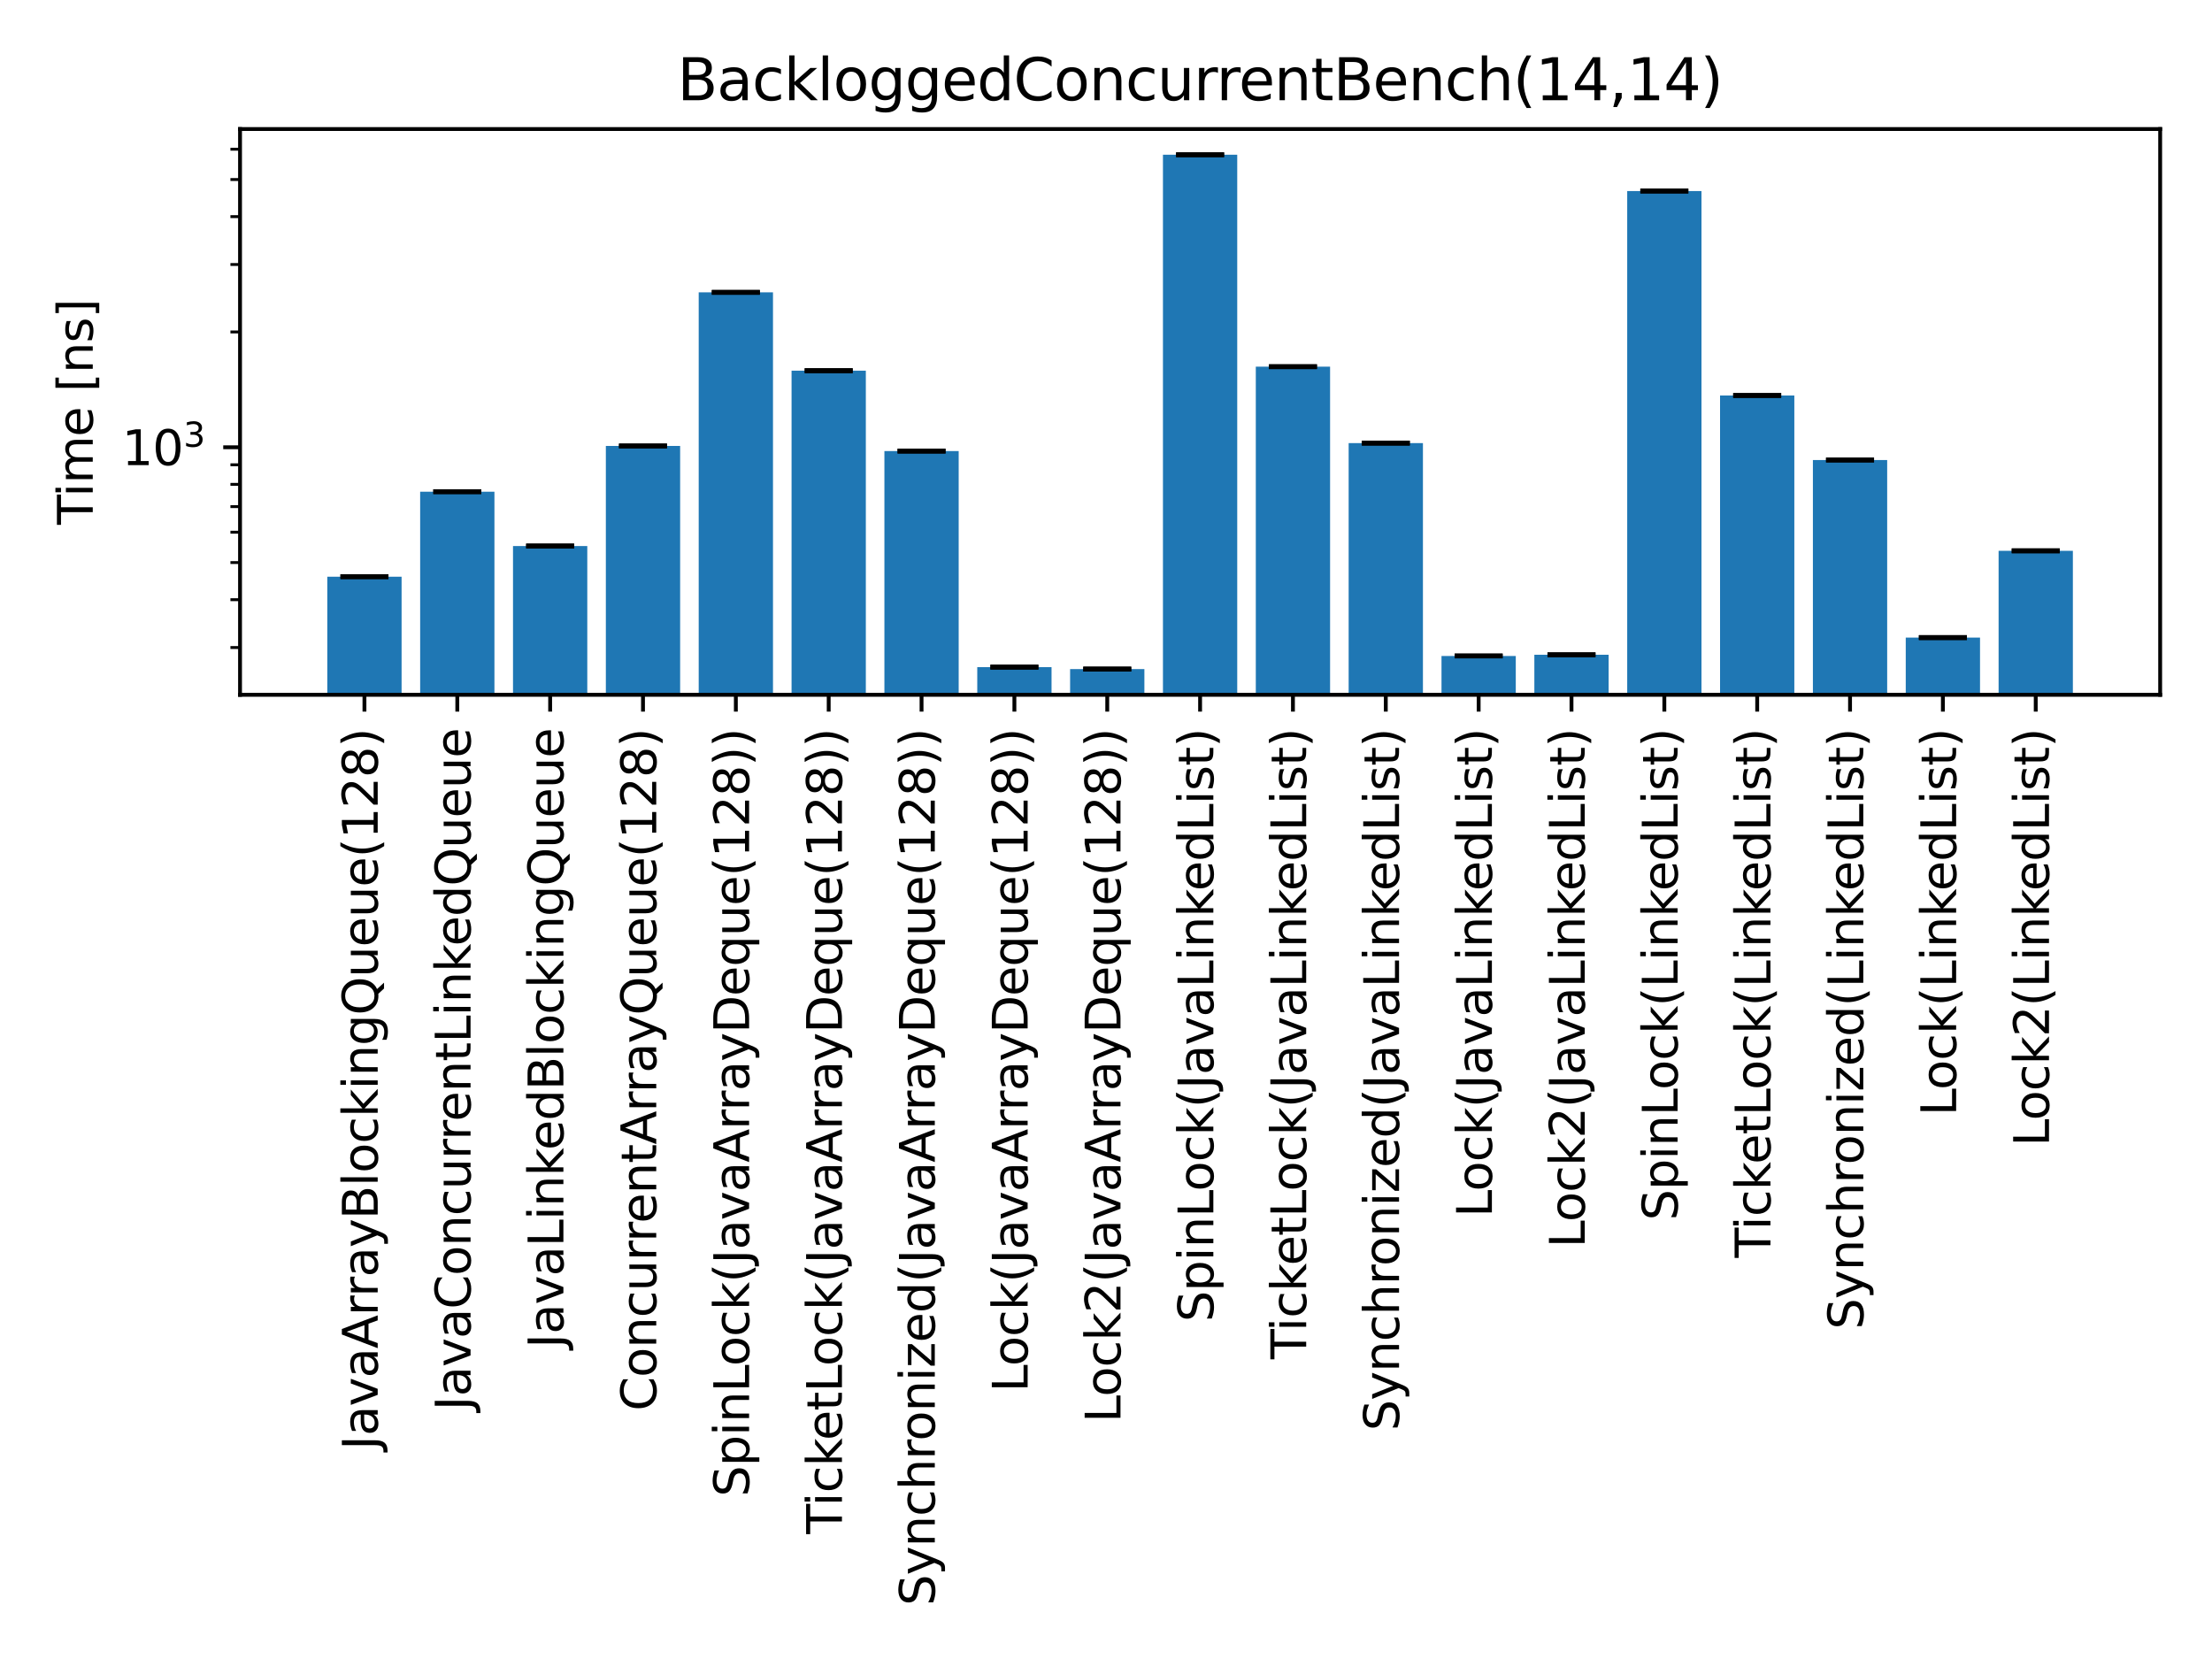 <?xml version="1.0" encoding="utf-8" standalone="no"?>
<!DOCTYPE svg PUBLIC "-//W3C//DTD SVG 1.1//EN"
  "http://www.w3.org/Graphics/SVG/1.1/DTD/svg11.dtd">
<svg xmlns:xlink="http://www.w3.org/1999/xlink" width="460.8pt" height="345.6pt" viewBox="0 0 460.8 345.6" xmlns="http://www.w3.org/2000/svg" version="1.1">
 <defs>
  <style type="text/css">*{stroke-linejoin: round; stroke-linecap: butt}</style>
 </defs>
 <g id="figure_1">
  <g id="patch_1">
   <path d="M 0 345.6 
L 460.8 345.6 
L 460.8 0 
L 0 0 
z
" style="fill: #ffffff"/>
  </g>
  <g id="axes_1">
   <g id="patch_2">
    <path d="M 50.003 144.74 
L 450 144.74 
L 450 26.88 
L 50.003 26.88 
z
" style="fill: #ffffff"/>
   </g>
   <g id="patch_3">
    <path d="M 68.184 80126.494 
L 83.658 80126.494 
L 83.658 120.135 
L 68.184 120.135 
z
" clip-path="url(#p2e7d23b3cb)" style="fill: #1f77b4"/>
   </g>
   <g id="patch_4">
    <path d="M 87.527 80126.494 
L 103 80126.494 
L 103 102.427 
L 87.527 102.427 
z
" clip-path="url(#p2e7d23b3cb)" style="fill: #1f77b4"/>
   </g>
   <g id="patch_5">
    <path d="M 106.869 80126.494 
L 122.343 80126.494 
L 122.343 113.75 
L 106.869 113.75 
z
" clip-path="url(#p2e7d23b3cb)" style="fill: #1f77b4"/>
   </g>
   <g id="patch_6">
    <path d="M 126.211 80126.494 
L 141.685 80126.494 
L 141.685 92.902 
L 126.211 92.902 
z
" clip-path="url(#p2e7d23b3cb)" style="fill: #1f77b4"/>
   </g>
   <g id="patch_7">
    <path d="M 145.553 80126.494 
L 161.027 80126.494 
L 161.027 60.903 
L 145.553 60.903 
z
" clip-path="url(#p2e7d23b3cb)" style="fill: #1f77b4"/>
   </g>
   <g id="patch_8">
    <path d="M 164.896 80126.494 
L 180.369 80126.494 
L 180.369 77.219 
L 164.896 77.219 
z
" clip-path="url(#p2e7d23b3cb)" style="fill: #1f77b4"/>
   </g>
   <g id="patch_9">
    <path d="M 184.238 80126.494 
L 199.712 80126.494 
L 199.712 93.97 
L 184.238 93.97 
z
" clip-path="url(#p2e7d23b3cb)" style="fill: #1f77b4"/>
   </g>
   <g id="patch_10">
    <path d="M 203.58 80126.494 
L 219.054 80126.494 
L 219.054 138.977 
L 203.58 138.977 
z
" clip-path="url(#p2e7d23b3cb)" style="fill: #1f77b4"/>
   </g>
   <g id="patch_11">
    <path d="M 222.922 80126.494 
L 238.396 80126.494 
L 238.396 139.383 
L 222.922 139.383 
z
" clip-path="url(#p2e7d23b3cb)" style="fill: #1f77b4"/>
   </g>
   <g id="patch_12">
    <path d="M 242.264 80126.494 
L 257.738 80126.494 
L 257.738 32.237 
L 242.264 32.237 
z
" clip-path="url(#p2e7d23b3cb)" style="fill: #1f77b4"/>
   </g>
   <g id="patch_13">
    <path d="M 261.607 80126.494 
L 277.08 80126.494 
L 277.08 76.386 
L 261.607 76.386 
z
" clip-path="url(#p2e7d23b3cb)" style="fill: #1f77b4"/>
   </g>
   <g id="patch_14">
    <path d="M 280.949 80126.494 
L 296.423 80126.494 
L 296.423 92.307 
L 280.949 92.307 
z
" clip-path="url(#p2e7d23b3cb)" style="fill: #1f77b4"/>
   </g>
   <g id="patch_15">
    <path d="M 300.291 80126.494 
L 315.765 80126.494 
L 315.765 136.651 
L 300.291 136.651 
z
" clip-path="url(#p2e7d23b3cb)" style="fill: #1f77b4"/>
   </g>
   <g id="patch_16">
    <path d="M 319.633 80126.494 
L 335.107 80126.494 
L 335.107 136.4 
L 319.633 136.4 
z
" clip-path="url(#p2e7d23b3cb)" style="fill: #1f77b4"/>
   </g>
   <g id="patch_17">
    <path d="M 338.976 80126.494 
L 354.449 80126.494 
L 354.449 39.799 
L 338.976 39.799 
z
" clip-path="url(#p2e7d23b3cb)" style="fill: #1f77b4"/>
   </g>
   <g id="patch_18">
    <path d="M 358.318 80126.494 
L 373.792 80126.494 
L 373.792 82.389 
L 358.318 82.389 
z
" clip-path="url(#p2e7d23b3cb)" style="fill: #1f77b4"/>
   </g>
   <g id="patch_19">
    <path d="M 377.66 80126.494 
L 393.134 80126.494 
L 393.134 95.83 
L 377.66 95.83 
z
" clip-path="url(#p2e7d23b3cb)" style="fill: #1f77b4"/>
   </g>
   <g id="patch_20">
    <path d="M 397.002 80126.494 
L 412.476 80126.494 
L 412.476 132.819 
L 397.002 132.819 
z
" clip-path="url(#p2e7d23b3cb)" style="fill: #1f77b4"/>
   </g>
   <g id="patch_21">
    <path d="M 416.345 80126.494 
L 431.818 80126.494 
L 431.818 114.746 
L 416.345 114.746 
z
" clip-path="url(#p2e7d23b3cb)" style="fill: #1f77b4"/>
   </g>
   <g id="matplotlib.axis_1">
    <g id="xtick_1">
     <g id="line2d_1">
      <defs>
       <path id="m75427150c3" d="M 0 0 
L 0 3.5 
" style="stroke: #000000; stroke-width: 0.8"/>
      </defs>
      <g>
       <use xlink:href="#m75427150c3" x="75.921" y="144.74" style="stroke: #000000; stroke-width: 0.8"/>
      </g>
     </g>
     <g id="text_1">
      <!-- JavaArrayBlockingQueue(128) -->
      <g transform="translate(78.681 302.054) rotate(-90) scale(0.1 -0.1)">
       <defs>
        <path id="DejaVuSans-4a" d="M 628 4666 
L 1259 4666 
L 1259 325 
Q 1259 -519 939 -900 
Q 619 -1281 -91 -1281 
L -331 -1281 
L -331 -750 
L -134 -750 
Q 284 -750 456 -515 
Q 628 -281 628 325 
L 628 4666 
z
" transform="scale(0.016)"/>
        <path id="DejaVuSans-61" d="M 2194 1759 
Q 1497 1759 1228 1600 
Q 959 1441 959 1056 
Q 959 750 1161 570 
Q 1363 391 1709 391 
Q 2188 391 2477 730 
Q 2766 1069 2766 1631 
L 2766 1759 
L 2194 1759 
z
M 3341 1997 
L 3341 0 
L 2766 0 
L 2766 531 
Q 2569 213 2275 61 
Q 1981 -91 1556 -91 
Q 1019 -91 701 211 
Q 384 513 384 1019 
Q 384 1609 779 1909 
Q 1175 2209 1959 2209 
L 2766 2209 
L 2766 2266 
Q 2766 2663 2505 2880 
Q 2244 3097 1772 3097 
Q 1472 3097 1187 3025 
Q 903 2953 641 2809 
L 641 3341 
Q 956 3463 1253 3523 
Q 1550 3584 1831 3584 
Q 2591 3584 2966 3190 
Q 3341 2797 3341 1997 
z
" transform="scale(0.016)"/>
        <path id="DejaVuSans-76" d="M 191 3500 
L 800 3500 
L 1894 563 
L 2988 3500 
L 3597 3500 
L 2284 0 
L 1503 0 
L 191 3500 
z
" transform="scale(0.016)"/>
        <path id="DejaVuSans-41" d="M 2188 4044 
L 1331 1722 
L 3047 1722 
L 2188 4044 
z
M 1831 4666 
L 2547 4666 
L 4325 0 
L 3669 0 
L 3244 1197 
L 1141 1197 
L 716 0 
L 50 0 
L 1831 4666 
z
" transform="scale(0.016)"/>
        <path id="DejaVuSans-72" d="M 2631 2963 
Q 2534 3019 2420 3045 
Q 2306 3072 2169 3072 
Q 1681 3072 1420 2755 
Q 1159 2438 1159 1844 
L 1159 0 
L 581 0 
L 581 3500 
L 1159 3500 
L 1159 2956 
Q 1341 3275 1631 3429 
Q 1922 3584 2338 3584 
Q 2397 3584 2469 3576 
Q 2541 3569 2628 3553 
L 2631 2963 
z
" transform="scale(0.016)"/>
        <path id="DejaVuSans-79" d="M 2059 -325 
Q 1816 -950 1584 -1140 
Q 1353 -1331 966 -1331 
L 506 -1331 
L 506 -850 
L 844 -850 
Q 1081 -850 1212 -737 
Q 1344 -625 1503 -206 
L 1606 56 
L 191 3500 
L 800 3500 
L 1894 763 
L 2988 3500 
L 3597 3500 
L 2059 -325 
z
" transform="scale(0.016)"/>
        <path id="DejaVuSans-42" d="M 1259 2228 
L 1259 519 
L 2272 519 
Q 2781 519 3026 730 
Q 3272 941 3272 1375 
Q 3272 1813 3026 2020 
Q 2781 2228 2272 2228 
L 1259 2228 
z
M 1259 4147 
L 1259 2741 
L 2194 2741 
Q 2656 2741 2882 2914 
Q 3109 3088 3109 3444 
Q 3109 3797 2882 3972 
Q 2656 4147 2194 4147 
L 1259 4147 
z
M 628 4666 
L 2241 4666 
Q 2963 4666 3353 4366 
Q 3744 4066 3744 3513 
Q 3744 3084 3544 2831 
Q 3344 2578 2956 2516 
Q 3422 2416 3680 2098 
Q 3938 1781 3938 1306 
Q 3938 681 3513 340 
Q 3088 0 2303 0 
L 628 0 
L 628 4666 
z
" transform="scale(0.016)"/>
        <path id="DejaVuSans-6c" d="M 603 4863 
L 1178 4863 
L 1178 0 
L 603 0 
L 603 4863 
z
" transform="scale(0.016)"/>
        <path id="DejaVuSans-6f" d="M 1959 3097 
Q 1497 3097 1228 2736 
Q 959 2375 959 1747 
Q 959 1119 1226 758 
Q 1494 397 1959 397 
Q 2419 397 2687 759 
Q 2956 1122 2956 1747 
Q 2956 2369 2687 2733 
Q 2419 3097 1959 3097 
z
M 1959 3584 
Q 2709 3584 3137 3096 
Q 3566 2609 3566 1747 
Q 3566 888 3137 398 
Q 2709 -91 1959 -91 
Q 1206 -91 779 398 
Q 353 888 353 1747 
Q 353 2609 779 3096 
Q 1206 3584 1959 3584 
z
" transform="scale(0.016)"/>
        <path id="DejaVuSans-63" d="M 3122 3366 
L 3122 2828 
Q 2878 2963 2633 3030 
Q 2388 3097 2138 3097 
Q 1578 3097 1268 2742 
Q 959 2388 959 1747 
Q 959 1106 1268 751 
Q 1578 397 2138 397 
Q 2388 397 2633 464 
Q 2878 531 3122 666 
L 3122 134 
Q 2881 22 2623 -34 
Q 2366 -91 2075 -91 
Q 1284 -91 818 406 
Q 353 903 353 1747 
Q 353 2603 823 3093 
Q 1294 3584 2113 3584 
Q 2378 3584 2631 3529 
Q 2884 3475 3122 3366 
z
" transform="scale(0.016)"/>
        <path id="DejaVuSans-6b" d="M 581 4863 
L 1159 4863 
L 1159 1991 
L 2875 3500 
L 3609 3500 
L 1753 1863 
L 3688 0 
L 2938 0 
L 1159 1709 
L 1159 0 
L 581 0 
L 581 4863 
z
" transform="scale(0.016)"/>
        <path id="DejaVuSans-69" d="M 603 3500 
L 1178 3500 
L 1178 0 
L 603 0 
L 603 3500 
z
M 603 4863 
L 1178 4863 
L 1178 4134 
L 603 4134 
L 603 4863 
z
" transform="scale(0.016)"/>
        <path id="DejaVuSans-6e" d="M 3513 2113 
L 3513 0 
L 2938 0 
L 2938 2094 
Q 2938 2591 2744 2837 
Q 2550 3084 2163 3084 
Q 1697 3084 1428 2787 
Q 1159 2491 1159 1978 
L 1159 0 
L 581 0 
L 581 3500 
L 1159 3500 
L 1159 2956 
Q 1366 3272 1645 3428 
Q 1925 3584 2291 3584 
Q 2894 3584 3203 3211 
Q 3513 2838 3513 2113 
z
" transform="scale(0.016)"/>
        <path id="DejaVuSans-67" d="M 2906 1791 
Q 2906 2416 2648 2759 
Q 2391 3103 1925 3103 
Q 1463 3103 1205 2759 
Q 947 2416 947 1791 
Q 947 1169 1205 825 
Q 1463 481 1925 481 
Q 2391 481 2648 825 
Q 2906 1169 2906 1791 
z
M 3481 434 
Q 3481 -459 3084 -895 
Q 2688 -1331 1869 -1331 
Q 1566 -1331 1297 -1286 
Q 1028 -1241 775 -1147 
L 775 -588 
Q 1028 -725 1275 -790 
Q 1522 -856 1778 -856 
Q 2344 -856 2625 -561 
Q 2906 -266 2906 331 
L 2906 616 
Q 2728 306 2450 153 
Q 2172 0 1784 0 
Q 1141 0 747 490 
Q 353 981 353 1791 
Q 353 2603 747 3093 
Q 1141 3584 1784 3584 
Q 2172 3584 2450 3431 
Q 2728 3278 2906 2969 
L 2906 3500 
L 3481 3500 
L 3481 434 
z
" transform="scale(0.016)"/>
        <path id="DejaVuSans-51" d="M 2522 4238 
Q 1834 4238 1429 3725 
Q 1025 3213 1025 2328 
Q 1025 1447 1429 934 
Q 1834 422 2522 422 
Q 3209 422 3611 934 
Q 4013 1447 4013 2328 
Q 4013 3213 3611 3725 
Q 3209 4238 2522 4238 
z
M 3406 84 
L 4238 -825 
L 3475 -825 
L 2784 -78 
Q 2681 -84 2626 -87 
Q 2572 -91 2522 -91 
Q 1538 -91 948 567 
Q 359 1225 359 2328 
Q 359 3434 948 4092 
Q 1538 4750 2522 4750 
Q 3503 4750 4090 4092 
Q 4678 3434 4678 2328 
Q 4678 1516 4351 937 
Q 4025 359 3406 84 
z
" transform="scale(0.016)"/>
        <path id="DejaVuSans-75" d="M 544 1381 
L 544 3500 
L 1119 3500 
L 1119 1403 
Q 1119 906 1312 657 
Q 1506 409 1894 409 
Q 2359 409 2629 706 
Q 2900 1003 2900 1516 
L 2900 3500 
L 3475 3500 
L 3475 0 
L 2900 0 
L 2900 538 
Q 2691 219 2414 64 
Q 2138 -91 1772 -91 
Q 1169 -91 856 284 
Q 544 659 544 1381 
z
M 1991 3584 
L 1991 3584 
z
" transform="scale(0.016)"/>
        <path id="DejaVuSans-65" d="M 3597 1894 
L 3597 1613 
L 953 1613 
Q 991 1019 1311 708 
Q 1631 397 2203 397 
Q 2534 397 2845 478 
Q 3156 559 3463 722 
L 3463 178 
Q 3153 47 2828 -22 
Q 2503 -91 2169 -91 
Q 1331 -91 842 396 
Q 353 884 353 1716 
Q 353 2575 817 3079 
Q 1281 3584 2069 3584 
Q 2775 3584 3186 3129 
Q 3597 2675 3597 1894 
z
M 3022 2063 
Q 3016 2534 2758 2815 
Q 2500 3097 2075 3097 
Q 1594 3097 1305 2825 
Q 1016 2553 972 2059 
L 3022 2063 
z
" transform="scale(0.016)"/>
        <path id="DejaVuSans-28" d="M 1984 4856 
Q 1566 4138 1362 3434 
Q 1159 2731 1159 2009 
Q 1159 1288 1364 580 
Q 1569 -128 1984 -844 
L 1484 -844 
Q 1016 -109 783 600 
Q 550 1309 550 2009 
Q 550 2706 781 3412 
Q 1013 4119 1484 4856 
L 1984 4856 
z
" transform="scale(0.016)"/>
        <path id="DejaVuSans-31" d="M 794 531 
L 1825 531 
L 1825 4091 
L 703 3866 
L 703 4441 
L 1819 4666 
L 2450 4666 
L 2450 531 
L 3481 531 
L 3481 0 
L 794 0 
L 794 531 
z
" transform="scale(0.016)"/>
        <path id="DejaVuSans-32" d="M 1228 531 
L 3431 531 
L 3431 0 
L 469 0 
L 469 531 
Q 828 903 1448 1529 
Q 2069 2156 2228 2338 
Q 2531 2678 2651 2914 
Q 2772 3150 2772 3378 
Q 2772 3750 2511 3984 
Q 2250 4219 1831 4219 
Q 1534 4219 1204 4116 
Q 875 4013 500 3803 
L 500 4441 
Q 881 4594 1212 4672 
Q 1544 4750 1819 4750 
Q 2544 4750 2975 4387 
Q 3406 4025 3406 3419 
Q 3406 3131 3298 2873 
Q 3191 2616 2906 2266 
Q 2828 2175 2409 1742 
Q 1991 1309 1228 531 
z
" transform="scale(0.016)"/>
        <path id="DejaVuSans-38" d="M 2034 2216 
Q 1584 2216 1326 1975 
Q 1069 1734 1069 1313 
Q 1069 891 1326 650 
Q 1584 409 2034 409 
Q 2484 409 2743 651 
Q 3003 894 3003 1313 
Q 3003 1734 2745 1975 
Q 2488 2216 2034 2216 
z
M 1403 2484 
Q 997 2584 770 2862 
Q 544 3141 544 3541 
Q 544 4100 942 4425 
Q 1341 4750 2034 4750 
Q 2731 4750 3128 4425 
Q 3525 4100 3525 3541 
Q 3525 3141 3298 2862 
Q 3072 2584 2669 2484 
Q 3125 2378 3379 2068 
Q 3634 1759 3634 1313 
Q 3634 634 3220 271 
Q 2806 -91 2034 -91 
Q 1263 -91 848 271 
Q 434 634 434 1313 
Q 434 1759 690 2068 
Q 947 2378 1403 2484 
z
M 1172 3481 
Q 1172 3119 1398 2916 
Q 1625 2713 2034 2713 
Q 2441 2713 2670 2916 
Q 2900 3119 2900 3481 
Q 2900 3844 2670 4047 
Q 2441 4250 2034 4250 
Q 1625 4250 1398 4047 
Q 1172 3844 1172 3481 
z
" transform="scale(0.016)"/>
        <path id="DejaVuSans-29" d="M 513 4856 
L 1013 4856 
Q 1481 4119 1714 3412 
Q 1947 2706 1947 2009 
Q 1947 1309 1714 600 
Q 1481 -109 1013 -844 
L 513 -844 
Q 928 -128 1133 580 
Q 1338 1288 1338 2009 
Q 1338 2731 1133 3434 
Q 928 4138 513 4856 
z
" transform="scale(0.016)"/>
       </defs>
       <use xlink:href="#DejaVuSans-4a"/>
       <use xlink:href="#DejaVuSans-61" transform="translate(29.492 0)"/>
       <use xlink:href="#DejaVuSans-76" transform="translate(90.771 0)"/>
       <use xlink:href="#DejaVuSans-61" transform="translate(149.951 0)"/>
       <use xlink:href="#DejaVuSans-41" transform="translate(211.23 0)"/>
       <use xlink:href="#DejaVuSans-72" transform="translate(279.639 0)"/>
       <use xlink:href="#DejaVuSans-72" transform="translate(319.002 0)"/>
       <use xlink:href="#DejaVuSans-61" transform="translate(360.115 0)"/>
       <use xlink:href="#DejaVuSans-79" transform="translate(421.395 0)"/>
       <use xlink:href="#DejaVuSans-42" transform="translate(480.574 0)"/>
       <use xlink:href="#DejaVuSans-6c" transform="translate(549.178 0)"/>
       <use xlink:href="#DejaVuSans-6f" transform="translate(576.961 0)"/>
       <use xlink:href="#DejaVuSans-63" transform="translate(638.143 0)"/>
       <use xlink:href="#DejaVuSans-6b" transform="translate(693.123 0)"/>
       <use xlink:href="#DejaVuSans-69" transform="translate(751.033 0)"/>
       <use xlink:href="#DejaVuSans-6e" transform="translate(778.816 0)"/>
       <use xlink:href="#DejaVuSans-67" transform="translate(842.195 0)"/>
       <use xlink:href="#DejaVuSans-51" transform="translate(905.672 0)"/>
       <use xlink:href="#DejaVuSans-75" transform="translate(984.383 0)"/>
       <use xlink:href="#DejaVuSans-65" transform="translate(1047.762 0)"/>
       <use xlink:href="#DejaVuSans-75" transform="translate(1109.285 0)"/>
       <use xlink:href="#DejaVuSans-65" transform="translate(1172.664 0)"/>
       <use xlink:href="#DejaVuSans-28" transform="translate(1234.188 0)"/>
       <use xlink:href="#DejaVuSans-31" transform="translate(1273.201 0)"/>
       <use xlink:href="#DejaVuSans-32" transform="translate(1336.824 0)"/>
       <use xlink:href="#DejaVuSans-38" transform="translate(1400.447 0)"/>
       <use xlink:href="#DejaVuSans-29" transform="translate(1464.07 0)"/>
      </g>
     </g>
    </g>
    <g id="xtick_2">
     <g id="line2d_2">
      <g>
       <use xlink:href="#m75427150c3" x="95.264" y="144.74" style="stroke: #000000; stroke-width: 0.8"/>
      </g>
     </g>
     <g id="text_2">
      <!-- JavaConcurrentLinkedQueue -->
      <g transform="translate(98.023 293.843) rotate(-90) scale(0.1 -0.1)">
       <defs>
        <path id="DejaVuSans-43" d="M 4122 4306 
L 4122 3641 
Q 3803 3938 3442 4084 
Q 3081 4231 2675 4231 
Q 1875 4231 1450 3742 
Q 1025 3253 1025 2328 
Q 1025 1406 1450 917 
Q 1875 428 2675 428 
Q 3081 428 3442 575 
Q 3803 722 4122 1019 
L 4122 359 
Q 3791 134 3420 21 
Q 3050 -91 2638 -91 
Q 1578 -91 968 557 
Q 359 1206 359 2328 
Q 359 3453 968 4101 
Q 1578 4750 2638 4750 
Q 3056 4750 3426 4639 
Q 3797 4528 4122 4306 
z
" transform="scale(0.016)"/>
        <path id="DejaVuSans-74" d="M 1172 4494 
L 1172 3500 
L 2356 3500 
L 2356 3053 
L 1172 3053 
L 1172 1153 
Q 1172 725 1289 603 
Q 1406 481 1766 481 
L 2356 481 
L 2356 0 
L 1766 0 
Q 1100 0 847 248 
Q 594 497 594 1153 
L 594 3053 
L 172 3053 
L 172 3500 
L 594 3500 
L 594 4494 
L 1172 4494 
z
" transform="scale(0.016)"/>
        <path id="DejaVuSans-4c" d="M 628 4666 
L 1259 4666 
L 1259 531 
L 3531 531 
L 3531 0 
L 628 0 
L 628 4666 
z
" transform="scale(0.016)"/>
        <path id="DejaVuSans-64" d="M 2906 2969 
L 2906 4863 
L 3481 4863 
L 3481 0 
L 2906 0 
L 2906 525 
Q 2725 213 2448 61 
Q 2172 -91 1784 -91 
Q 1150 -91 751 415 
Q 353 922 353 1747 
Q 353 2572 751 3078 
Q 1150 3584 1784 3584 
Q 2172 3584 2448 3432 
Q 2725 3281 2906 2969 
z
M 947 1747 
Q 947 1113 1208 752 
Q 1469 391 1925 391 
Q 2381 391 2643 752 
Q 2906 1113 2906 1747 
Q 2906 2381 2643 2742 
Q 2381 3103 1925 3103 
Q 1469 3103 1208 2742 
Q 947 2381 947 1747 
z
" transform="scale(0.016)"/>
       </defs>
       <use xlink:href="#DejaVuSans-4a"/>
       <use xlink:href="#DejaVuSans-61" transform="translate(29.492 0)"/>
       <use xlink:href="#DejaVuSans-76" transform="translate(90.771 0)"/>
       <use xlink:href="#DejaVuSans-61" transform="translate(149.951 0)"/>
       <use xlink:href="#DejaVuSans-43" transform="translate(211.23 0)"/>
       <use xlink:href="#DejaVuSans-6f" transform="translate(281.055 0)"/>
       <use xlink:href="#DejaVuSans-6e" transform="translate(342.236 0)"/>
       <use xlink:href="#DejaVuSans-63" transform="translate(405.615 0)"/>
       <use xlink:href="#DejaVuSans-75" transform="translate(460.596 0)"/>
       <use xlink:href="#DejaVuSans-72" transform="translate(523.975 0)"/>
       <use xlink:href="#DejaVuSans-72" transform="translate(563.338 0)"/>
       <use xlink:href="#DejaVuSans-65" transform="translate(602.201 0)"/>
       <use xlink:href="#DejaVuSans-6e" transform="translate(663.725 0)"/>
       <use xlink:href="#DejaVuSans-74" transform="translate(727.104 0)"/>
       <use xlink:href="#DejaVuSans-4c" transform="translate(766.312 0)"/>
       <use xlink:href="#DejaVuSans-69" transform="translate(822.025 0)"/>
       <use xlink:href="#DejaVuSans-6e" transform="translate(849.809 0)"/>
       <use xlink:href="#DejaVuSans-6b" transform="translate(913.188 0)"/>
       <use xlink:href="#DejaVuSans-65" transform="translate(967.473 0)"/>
       <use xlink:href="#DejaVuSans-64" transform="translate(1028.996 0)"/>
       <use xlink:href="#DejaVuSans-51" transform="translate(1092.473 0)"/>
       <use xlink:href="#DejaVuSans-75" transform="translate(1171.184 0)"/>
       <use xlink:href="#DejaVuSans-65" transform="translate(1234.562 0)"/>
       <use xlink:href="#DejaVuSans-75" transform="translate(1296.086 0)"/>
       <use xlink:href="#DejaVuSans-65" transform="translate(1359.465 0)"/>
      </g>
     </g>
    </g>
    <g id="xtick_3">
     <g id="line2d_3">
      <g>
       <use xlink:href="#m75427150c3" x="114.606" y="144.74" style="stroke: #000000; stroke-width: 0.8"/>
      </g>
     </g>
     <g id="text_3">
      <!-- JavaLinkedBlockingQueue -->
      <g transform="translate(117.365 280.846) rotate(-90) scale(0.1 -0.1)">
       <use xlink:href="#DejaVuSans-4a"/>
       <use xlink:href="#DejaVuSans-61" transform="translate(29.492 0)"/>
       <use xlink:href="#DejaVuSans-76" transform="translate(90.771 0)"/>
       <use xlink:href="#DejaVuSans-61" transform="translate(149.951 0)"/>
       <use xlink:href="#DejaVuSans-4c" transform="translate(211.23 0)"/>
       <use xlink:href="#DejaVuSans-69" transform="translate(266.943 0)"/>
       <use xlink:href="#DejaVuSans-6e" transform="translate(294.727 0)"/>
       <use xlink:href="#DejaVuSans-6b" transform="translate(358.105 0)"/>
       <use xlink:href="#DejaVuSans-65" transform="translate(412.391 0)"/>
       <use xlink:href="#DejaVuSans-64" transform="translate(473.914 0)"/>
       <use xlink:href="#DejaVuSans-42" transform="translate(537.391 0)"/>
       <use xlink:href="#DejaVuSans-6c" transform="translate(605.994 0)"/>
       <use xlink:href="#DejaVuSans-6f" transform="translate(633.777 0)"/>
       <use xlink:href="#DejaVuSans-63" transform="translate(694.959 0)"/>
       <use xlink:href="#DejaVuSans-6b" transform="translate(749.939 0)"/>
       <use xlink:href="#DejaVuSans-69" transform="translate(807.85 0)"/>
       <use xlink:href="#DejaVuSans-6e" transform="translate(835.633 0)"/>
       <use xlink:href="#DejaVuSans-67" transform="translate(899.012 0)"/>
       <use xlink:href="#DejaVuSans-51" transform="translate(962.488 0)"/>
       <use xlink:href="#DejaVuSans-75" transform="translate(1041.199 0)"/>
       <use xlink:href="#DejaVuSans-65" transform="translate(1104.578 0)"/>
       <use xlink:href="#DejaVuSans-75" transform="translate(1166.102 0)"/>
       <use xlink:href="#DejaVuSans-65" transform="translate(1229.48 0)"/>
      </g>
     </g>
    </g>
    <g id="xtick_4">
     <g id="line2d_4">
      <g>
       <use xlink:href="#m75427150c3" x="133.948" y="144.74" style="stroke: #000000; stroke-width: 0.8"/>
      </g>
     </g>
     <g id="text_4">
      <!-- ConcurrentArrayQueue(128) -->
      <g transform="translate(136.707 293.926) rotate(-90) scale(0.1 -0.1)">
       <use xlink:href="#DejaVuSans-43"/>
       <use xlink:href="#DejaVuSans-6f" transform="translate(69.824 0)"/>
       <use xlink:href="#DejaVuSans-6e" transform="translate(131.006 0)"/>
       <use xlink:href="#DejaVuSans-63" transform="translate(194.385 0)"/>
       <use xlink:href="#DejaVuSans-75" transform="translate(249.365 0)"/>
       <use xlink:href="#DejaVuSans-72" transform="translate(312.744 0)"/>
       <use xlink:href="#DejaVuSans-72" transform="translate(352.107 0)"/>
       <use xlink:href="#DejaVuSans-65" transform="translate(390.971 0)"/>
       <use xlink:href="#DejaVuSans-6e" transform="translate(452.494 0)"/>
       <use xlink:href="#DejaVuSans-74" transform="translate(515.873 0)"/>
       <use xlink:href="#DejaVuSans-41" transform="translate(555.082 0)"/>
       <use xlink:href="#DejaVuSans-72" transform="translate(623.49 0)"/>
       <use xlink:href="#DejaVuSans-72" transform="translate(662.854 0)"/>
       <use xlink:href="#DejaVuSans-61" transform="translate(703.967 0)"/>
       <use xlink:href="#DejaVuSans-79" transform="translate(765.246 0)"/>
       <use xlink:href="#DejaVuSans-51" transform="translate(824.426 0)"/>
       <use xlink:href="#DejaVuSans-75" transform="translate(903.137 0)"/>
       <use xlink:href="#DejaVuSans-65" transform="translate(966.516 0)"/>
       <use xlink:href="#DejaVuSans-75" transform="translate(1028.039 0)"/>
       <use xlink:href="#DejaVuSans-65" transform="translate(1091.418 0)"/>
       <use xlink:href="#DejaVuSans-28" transform="translate(1152.941 0)"/>
       <use xlink:href="#DejaVuSans-31" transform="translate(1191.955 0)"/>
       <use xlink:href="#DejaVuSans-32" transform="translate(1255.578 0)"/>
       <use xlink:href="#DejaVuSans-38" transform="translate(1319.201 0)"/>
       <use xlink:href="#DejaVuSans-29" transform="translate(1382.824 0)"/>
      </g>
     </g>
    </g>
    <g id="xtick_5">
     <g id="line2d_5">
      <g>
       <use xlink:href="#m75427150c3" x="153.29" y="144.74" style="stroke: #000000; stroke-width: 0.8"/>
      </g>
     </g>
     <g id="text_5">
      <!-- SpinLock(JavaArrayDeque(128)) -->
      <g transform="translate(156.05 311.803) rotate(-90) scale(0.1 -0.1)">
       <defs>
        <path id="DejaVuSans-53" d="M 3425 4513 
L 3425 3897 
Q 3066 4069 2747 4153 
Q 2428 4238 2131 4238 
Q 1616 4238 1336 4038 
Q 1056 3838 1056 3469 
Q 1056 3159 1242 3001 
Q 1428 2844 1947 2747 
L 2328 2669 
Q 3034 2534 3370 2195 
Q 3706 1856 3706 1288 
Q 3706 609 3251 259 
Q 2797 -91 1919 -91 
Q 1588 -91 1214 -16 
Q 841 59 441 206 
L 441 856 
Q 825 641 1194 531 
Q 1563 422 1919 422 
Q 2459 422 2753 634 
Q 3047 847 3047 1241 
Q 3047 1584 2836 1778 
Q 2625 1972 2144 2069 
L 1759 2144 
Q 1053 2284 737 2584 
Q 422 2884 422 3419 
Q 422 4038 858 4394 
Q 1294 4750 2059 4750 
Q 2388 4750 2728 4690 
Q 3069 4631 3425 4513 
z
" transform="scale(0.016)"/>
        <path id="DejaVuSans-70" d="M 1159 525 
L 1159 -1331 
L 581 -1331 
L 581 3500 
L 1159 3500 
L 1159 2969 
Q 1341 3281 1617 3432 
Q 1894 3584 2278 3584 
Q 2916 3584 3314 3078 
Q 3713 2572 3713 1747 
Q 3713 922 3314 415 
Q 2916 -91 2278 -91 
Q 1894 -91 1617 61 
Q 1341 213 1159 525 
z
M 3116 1747 
Q 3116 2381 2855 2742 
Q 2594 3103 2138 3103 
Q 1681 3103 1420 2742 
Q 1159 2381 1159 1747 
Q 1159 1113 1420 752 
Q 1681 391 2138 391 
Q 2594 391 2855 752 
Q 3116 1113 3116 1747 
z
" transform="scale(0.016)"/>
        <path id="DejaVuSans-44" d="M 1259 4147 
L 1259 519 
L 2022 519 
Q 2988 519 3436 956 
Q 3884 1394 3884 2338 
Q 3884 3275 3436 3711 
Q 2988 4147 2022 4147 
L 1259 4147 
z
M 628 4666 
L 1925 4666 
Q 3281 4666 3915 4102 
Q 4550 3538 4550 2338 
Q 4550 1131 3912 565 
Q 3275 0 1925 0 
L 628 0 
L 628 4666 
z
" transform="scale(0.016)"/>
        <path id="DejaVuSans-71" d="M 947 1747 
Q 947 1113 1208 752 
Q 1469 391 1925 391 
Q 2381 391 2643 752 
Q 2906 1113 2906 1747 
Q 2906 2381 2643 2742 
Q 2381 3103 1925 3103 
Q 1469 3103 1208 2742 
Q 947 2381 947 1747 
z
M 2906 525 
Q 2725 213 2448 61 
Q 2172 -91 1784 -91 
Q 1150 -91 751 415 
Q 353 922 353 1747 
Q 353 2572 751 3078 
Q 1150 3584 1784 3584 
Q 2172 3584 2448 3432 
Q 2725 3281 2906 2969 
L 2906 3500 
L 3481 3500 
L 3481 -1331 
L 2906 -1331 
L 2906 525 
z
" transform="scale(0.016)"/>
       </defs>
       <use xlink:href="#DejaVuSans-53"/>
       <use xlink:href="#DejaVuSans-70" transform="translate(63.477 0)"/>
       <use xlink:href="#DejaVuSans-69" transform="translate(126.953 0)"/>
       <use xlink:href="#DejaVuSans-6e" transform="translate(154.736 0)"/>
       <use xlink:href="#DejaVuSans-4c" transform="translate(218.115 0)"/>
       <use xlink:href="#DejaVuSans-6f" transform="translate(272.078 0)"/>
       <use xlink:href="#DejaVuSans-63" transform="translate(333.26 0)"/>
       <use xlink:href="#DejaVuSans-6b" transform="translate(388.24 0)"/>
       <use xlink:href="#DejaVuSans-28" transform="translate(446.15 0)"/>
       <use xlink:href="#DejaVuSans-4a" transform="translate(485.164 0)"/>
       <use xlink:href="#DejaVuSans-61" transform="translate(514.656 0)"/>
       <use xlink:href="#DejaVuSans-76" transform="translate(575.936 0)"/>
       <use xlink:href="#DejaVuSans-61" transform="translate(635.115 0)"/>
       <use xlink:href="#DejaVuSans-41" transform="translate(696.395 0)"/>
       <use xlink:href="#DejaVuSans-72" transform="translate(764.803 0)"/>
       <use xlink:href="#DejaVuSans-72" transform="translate(804.166 0)"/>
       <use xlink:href="#DejaVuSans-61" transform="translate(845.279 0)"/>
       <use xlink:href="#DejaVuSans-79" transform="translate(906.559 0)"/>
       <use xlink:href="#DejaVuSans-44" transform="translate(965.738 0)"/>
       <use xlink:href="#DejaVuSans-65" transform="translate(1042.74 0)"/>
       <use xlink:href="#DejaVuSans-71" transform="translate(1104.264 0)"/>
       <use xlink:href="#DejaVuSans-75" transform="translate(1167.74 0)"/>
       <use xlink:href="#DejaVuSans-65" transform="translate(1231.119 0)"/>
       <use xlink:href="#DejaVuSans-28" transform="translate(1292.643 0)"/>
       <use xlink:href="#DejaVuSans-31" transform="translate(1331.656 0)"/>
       <use xlink:href="#DejaVuSans-32" transform="translate(1395.279 0)"/>
       <use xlink:href="#DejaVuSans-38" transform="translate(1458.902 0)"/>
       <use xlink:href="#DejaVuSans-29" transform="translate(1522.525 0)"/>
       <use xlink:href="#DejaVuSans-29" transform="translate(1561.539 0)"/>
      </g>
     </g>
    </g>
    <g id="xtick_6">
     <g id="line2d_6">
      <g>
       <use xlink:href="#m75427150c3" x="172.632" y="144.74" style="stroke: #000000; stroke-width: 0.8"/>
      </g>
     </g>
     <g id="text_6">
      <!-- TicketLock(JavaArrayDeque(128)) -->
      <g transform="translate(175.392 319.563) rotate(-90) scale(0.1 -0.1)">
       <defs>
        <path id="DejaVuSans-54" d="M -19 4666 
L 3928 4666 
L 3928 4134 
L 2272 4134 
L 2272 0 
L 1638 0 
L 1638 4134 
L -19 4134 
L -19 4666 
z
" transform="scale(0.016)"/>
       </defs>
       <use xlink:href="#DejaVuSans-54"/>
       <use xlink:href="#DejaVuSans-69" transform="translate(57.959 0)"/>
       <use xlink:href="#DejaVuSans-63" transform="translate(85.742 0)"/>
       <use xlink:href="#DejaVuSans-6b" transform="translate(140.723 0)"/>
       <use xlink:href="#DejaVuSans-65" transform="translate(195.008 0)"/>
       <use xlink:href="#DejaVuSans-74" transform="translate(256.531 0)"/>
       <use xlink:href="#DejaVuSans-4c" transform="translate(295.74 0)"/>
       <use xlink:href="#DejaVuSans-6f" transform="translate(349.703 0)"/>
       <use xlink:href="#DejaVuSans-63" transform="translate(410.885 0)"/>
       <use xlink:href="#DejaVuSans-6b" transform="translate(465.865 0)"/>
       <use xlink:href="#DejaVuSans-28" transform="translate(523.775 0)"/>
       <use xlink:href="#DejaVuSans-4a" transform="translate(562.789 0)"/>
       <use xlink:href="#DejaVuSans-61" transform="translate(592.281 0)"/>
       <use xlink:href="#DejaVuSans-76" transform="translate(653.561 0)"/>
       <use xlink:href="#DejaVuSans-61" transform="translate(712.74 0)"/>
       <use xlink:href="#DejaVuSans-41" transform="translate(774.02 0)"/>
       <use xlink:href="#DejaVuSans-72" transform="translate(842.428 0)"/>
       <use xlink:href="#DejaVuSans-72" transform="translate(881.791 0)"/>
       <use xlink:href="#DejaVuSans-61" transform="translate(922.904 0)"/>
       <use xlink:href="#DejaVuSans-79" transform="translate(984.184 0)"/>
       <use xlink:href="#DejaVuSans-44" transform="translate(1043.363 0)"/>
       <use xlink:href="#DejaVuSans-65" transform="translate(1120.365 0)"/>
       <use xlink:href="#DejaVuSans-71" transform="translate(1181.889 0)"/>
       <use xlink:href="#DejaVuSans-75" transform="translate(1245.365 0)"/>
       <use xlink:href="#DejaVuSans-65" transform="translate(1308.744 0)"/>
       <use xlink:href="#DejaVuSans-28" transform="translate(1370.268 0)"/>
       <use xlink:href="#DejaVuSans-31" transform="translate(1409.281 0)"/>
       <use xlink:href="#DejaVuSans-32" transform="translate(1472.904 0)"/>
       <use xlink:href="#DejaVuSans-38" transform="translate(1536.527 0)"/>
       <use xlink:href="#DejaVuSans-29" transform="translate(1600.15 0)"/>
       <use xlink:href="#DejaVuSans-29" transform="translate(1639.164 0)"/>
      </g>
     </g>
    </g>
    <g id="xtick_7">
     <g id="line2d_7">
      <g>
       <use xlink:href="#m75427150c3" x="191.975" y="144.74" style="stroke: #000000; stroke-width: 0.8"/>
      </g>
     </g>
     <g id="text_7">
      <!-- Synchronized(JavaArrayDeque(128)) -->
      <g transform="translate(194.734 334.496) rotate(-90) scale(0.1 -0.1)">
       <defs>
        <path id="DejaVuSans-68" d="M 3513 2113 
L 3513 0 
L 2938 0 
L 2938 2094 
Q 2938 2591 2744 2837 
Q 2550 3084 2163 3084 
Q 1697 3084 1428 2787 
Q 1159 2491 1159 1978 
L 1159 0 
L 581 0 
L 581 4863 
L 1159 4863 
L 1159 2956 
Q 1366 3272 1645 3428 
Q 1925 3584 2291 3584 
Q 2894 3584 3203 3211 
Q 3513 2838 3513 2113 
z
" transform="scale(0.016)"/>
        <path id="DejaVuSans-7a" d="M 353 3500 
L 3084 3500 
L 3084 2975 
L 922 459 
L 3084 459 
L 3084 0 
L 275 0 
L 275 525 
L 2438 3041 
L 353 3041 
L 353 3500 
z
" transform="scale(0.016)"/>
       </defs>
       <use xlink:href="#DejaVuSans-53"/>
       <use xlink:href="#DejaVuSans-79" transform="translate(63.477 0)"/>
       <use xlink:href="#DejaVuSans-6e" transform="translate(122.656 0)"/>
       <use xlink:href="#DejaVuSans-63" transform="translate(186.035 0)"/>
       <use xlink:href="#DejaVuSans-68" transform="translate(241.016 0)"/>
       <use xlink:href="#DejaVuSans-72" transform="translate(304.395 0)"/>
       <use xlink:href="#DejaVuSans-6f" transform="translate(343.258 0)"/>
       <use xlink:href="#DejaVuSans-6e" transform="translate(404.439 0)"/>
       <use xlink:href="#DejaVuSans-69" transform="translate(467.818 0)"/>
       <use xlink:href="#DejaVuSans-7a" transform="translate(495.602 0)"/>
       <use xlink:href="#DejaVuSans-65" transform="translate(548.092 0)"/>
       <use xlink:href="#DejaVuSans-64" transform="translate(609.615 0)"/>
       <use xlink:href="#DejaVuSans-28" transform="translate(673.092 0)"/>
       <use xlink:href="#DejaVuSans-4a" transform="translate(712.105 0)"/>
       <use xlink:href="#DejaVuSans-61" transform="translate(741.598 0)"/>
       <use xlink:href="#DejaVuSans-76" transform="translate(802.877 0)"/>
       <use xlink:href="#DejaVuSans-61" transform="translate(862.057 0)"/>
       <use xlink:href="#DejaVuSans-41" transform="translate(923.336 0)"/>
       <use xlink:href="#DejaVuSans-72" transform="translate(991.744 0)"/>
       <use xlink:href="#DejaVuSans-72" transform="translate(1031.107 0)"/>
       <use xlink:href="#DejaVuSans-61" transform="translate(1072.221 0)"/>
       <use xlink:href="#DejaVuSans-79" transform="translate(1133.5 0)"/>
       <use xlink:href="#DejaVuSans-44" transform="translate(1192.68 0)"/>
       <use xlink:href="#DejaVuSans-65" transform="translate(1269.682 0)"/>
       <use xlink:href="#DejaVuSans-71" transform="translate(1331.205 0)"/>
       <use xlink:href="#DejaVuSans-75" transform="translate(1394.682 0)"/>
       <use xlink:href="#DejaVuSans-65" transform="translate(1458.061 0)"/>
       <use xlink:href="#DejaVuSans-28" transform="translate(1519.584 0)"/>
       <use xlink:href="#DejaVuSans-31" transform="translate(1558.598 0)"/>
       <use xlink:href="#DejaVuSans-32" transform="translate(1622.221 0)"/>
       <use xlink:href="#DejaVuSans-38" transform="translate(1685.844 0)"/>
       <use xlink:href="#DejaVuSans-29" transform="translate(1749.467 0)"/>
       <use xlink:href="#DejaVuSans-29" transform="translate(1788.48 0)"/>
      </g>
     </g>
    </g>
    <g id="xtick_8">
     <g id="line2d_8">
      <g>
       <use xlink:href="#m75427150c3" x="211.317" y="144.74" style="stroke: #000000; stroke-width: 0.8"/>
      </g>
     </g>
     <g id="text_8">
      <!-- Lock(JavaArrayDeque(128)) -->
      <g transform="translate(214.076 289.99) rotate(-90) scale(0.1 -0.1)">
       <use xlink:href="#DejaVuSans-4c"/>
       <use xlink:href="#DejaVuSans-6f" transform="translate(53.963 0)"/>
       <use xlink:href="#DejaVuSans-63" transform="translate(115.145 0)"/>
       <use xlink:href="#DejaVuSans-6b" transform="translate(170.125 0)"/>
       <use xlink:href="#DejaVuSans-28" transform="translate(228.035 0)"/>
       <use xlink:href="#DejaVuSans-4a" transform="translate(267.049 0)"/>
       <use xlink:href="#DejaVuSans-61" transform="translate(296.541 0)"/>
       <use xlink:href="#DejaVuSans-76" transform="translate(357.82 0)"/>
       <use xlink:href="#DejaVuSans-61" transform="translate(417 0)"/>
       <use xlink:href="#DejaVuSans-41" transform="translate(478.279 0)"/>
       <use xlink:href="#DejaVuSans-72" transform="translate(546.688 0)"/>
       <use xlink:href="#DejaVuSans-72" transform="translate(586.051 0)"/>
       <use xlink:href="#DejaVuSans-61" transform="translate(627.164 0)"/>
       <use xlink:href="#DejaVuSans-79" transform="translate(688.443 0)"/>
       <use xlink:href="#DejaVuSans-44" transform="translate(747.623 0)"/>
       <use xlink:href="#DejaVuSans-65" transform="translate(824.625 0)"/>
       <use xlink:href="#DejaVuSans-71" transform="translate(886.148 0)"/>
       <use xlink:href="#DejaVuSans-75" transform="translate(949.625 0)"/>
       <use xlink:href="#DejaVuSans-65" transform="translate(1013.004 0)"/>
       <use xlink:href="#DejaVuSans-28" transform="translate(1074.527 0)"/>
       <use xlink:href="#DejaVuSans-31" transform="translate(1113.541 0)"/>
       <use xlink:href="#DejaVuSans-32" transform="translate(1177.164 0)"/>
       <use xlink:href="#DejaVuSans-38" transform="translate(1240.787 0)"/>
       <use xlink:href="#DejaVuSans-29" transform="translate(1304.41 0)"/>
       <use xlink:href="#DejaVuSans-29" transform="translate(1343.424 0)"/>
      </g>
     </g>
    </g>
    <g id="xtick_9">
     <g id="line2d_9">
      <g>
       <use xlink:href="#m75427150c3" x="230.659" y="144.74" style="stroke: #000000; stroke-width: 0.8"/>
      </g>
     </g>
     <g id="text_9">
      <!-- Lock2(JavaArrayDeque(128)) -->
      <g transform="translate(233.418 296.353) rotate(-90) scale(0.1 -0.1)">
       <use xlink:href="#DejaVuSans-4c"/>
       <use xlink:href="#DejaVuSans-6f" transform="translate(53.963 0)"/>
       <use xlink:href="#DejaVuSans-63" transform="translate(115.145 0)"/>
       <use xlink:href="#DejaVuSans-6b" transform="translate(170.125 0)"/>
       <use xlink:href="#DejaVuSans-32" transform="translate(228.035 0)"/>
       <use xlink:href="#DejaVuSans-28" transform="translate(291.658 0)"/>
       <use xlink:href="#DejaVuSans-4a" transform="translate(330.672 0)"/>
       <use xlink:href="#DejaVuSans-61" transform="translate(360.164 0)"/>
       <use xlink:href="#DejaVuSans-76" transform="translate(421.443 0)"/>
       <use xlink:href="#DejaVuSans-61" transform="translate(480.623 0)"/>
       <use xlink:href="#DejaVuSans-41" transform="translate(541.902 0)"/>
       <use xlink:href="#DejaVuSans-72" transform="translate(610.311 0)"/>
       <use xlink:href="#DejaVuSans-72" transform="translate(649.674 0)"/>
       <use xlink:href="#DejaVuSans-61" transform="translate(690.787 0)"/>
       <use xlink:href="#DejaVuSans-79" transform="translate(752.066 0)"/>
       <use xlink:href="#DejaVuSans-44" transform="translate(811.246 0)"/>
       <use xlink:href="#DejaVuSans-65" transform="translate(888.248 0)"/>
       <use xlink:href="#DejaVuSans-71" transform="translate(949.771 0)"/>
       <use xlink:href="#DejaVuSans-75" transform="translate(1013.248 0)"/>
       <use xlink:href="#DejaVuSans-65" transform="translate(1076.627 0)"/>
       <use xlink:href="#DejaVuSans-28" transform="translate(1138.15 0)"/>
       <use xlink:href="#DejaVuSans-31" transform="translate(1177.164 0)"/>
       <use xlink:href="#DejaVuSans-32" transform="translate(1240.787 0)"/>
       <use xlink:href="#DejaVuSans-38" transform="translate(1304.41 0)"/>
       <use xlink:href="#DejaVuSans-29" transform="translate(1368.033 0)"/>
       <use xlink:href="#DejaVuSans-29" transform="translate(1407.047 0)"/>
      </g>
     </g>
    </g>
    <g id="xtick_10">
     <g id="line2d_10">
      <g>
       <use xlink:href="#m75427150c3" x="250.001" y="144.74" style="stroke: #000000; stroke-width: 0.8"/>
      </g>
     </g>
     <g id="text_10">
      <!-- SpinLock(JavaLinkedList) -->
      <g transform="translate(252.761 275.382) rotate(-90) scale(0.1 -0.1)">
       <defs>
        <path id="DejaVuSans-73" d="M 2834 3397 
L 2834 2853 
Q 2591 2978 2328 3040 
Q 2066 3103 1784 3103 
Q 1356 3103 1142 2972 
Q 928 2841 928 2578 
Q 928 2378 1081 2264 
Q 1234 2150 1697 2047 
L 1894 2003 
Q 2506 1872 2764 1633 
Q 3022 1394 3022 966 
Q 3022 478 2636 193 
Q 2250 -91 1575 -91 
Q 1294 -91 989 -36 
Q 684 19 347 128 
L 347 722 
Q 666 556 975 473 
Q 1284 391 1588 391 
Q 1994 391 2212 530 
Q 2431 669 2431 922 
Q 2431 1156 2273 1281 
Q 2116 1406 1581 1522 
L 1381 1569 
Q 847 1681 609 1914 
Q 372 2147 372 2553 
Q 372 3047 722 3315 
Q 1072 3584 1716 3584 
Q 2034 3584 2315 3537 
Q 2597 3491 2834 3397 
z
" transform="scale(0.016)"/>
       </defs>
       <use xlink:href="#DejaVuSans-53"/>
       <use xlink:href="#DejaVuSans-70" transform="translate(63.477 0)"/>
       <use xlink:href="#DejaVuSans-69" transform="translate(126.953 0)"/>
       <use xlink:href="#DejaVuSans-6e" transform="translate(154.736 0)"/>
       <use xlink:href="#DejaVuSans-4c" transform="translate(218.115 0)"/>
       <use xlink:href="#DejaVuSans-6f" transform="translate(272.078 0)"/>
       <use xlink:href="#DejaVuSans-63" transform="translate(333.26 0)"/>
       <use xlink:href="#DejaVuSans-6b" transform="translate(388.24 0)"/>
       <use xlink:href="#DejaVuSans-28" transform="translate(446.15 0)"/>
       <use xlink:href="#DejaVuSans-4a" transform="translate(485.164 0)"/>
       <use xlink:href="#DejaVuSans-61" transform="translate(514.656 0)"/>
       <use xlink:href="#DejaVuSans-76" transform="translate(575.936 0)"/>
       <use xlink:href="#DejaVuSans-61" transform="translate(635.115 0)"/>
       <use xlink:href="#DejaVuSans-4c" transform="translate(696.395 0)"/>
       <use xlink:href="#DejaVuSans-69" transform="translate(752.107 0)"/>
       <use xlink:href="#DejaVuSans-6e" transform="translate(779.891 0)"/>
       <use xlink:href="#DejaVuSans-6b" transform="translate(843.27 0)"/>
       <use xlink:href="#DejaVuSans-65" transform="translate(897.555 0)"/>
       <use xlink:href="#DejaVuSans-64" transform="translate(959.078 0)"/>
       <use xlink:href="#DejaVuSans-4c" transform="translate(1022.555 0)"/>
       <use xlink:href="#DejaVuSans-69" transform="translate(1078.268 0)"/>
       <use xlink:href="#DejaVuSans-73" transform="translate(1106.051 0)"/>
       <use xlink:href="#DejaVuSans-74" transform="translate(1158.15 0)"/>
       <use xlink:href="#DejaVuSans-29" transform="translate(1197.359 0)"/>
      </g>
     </g>
    </g>
    <g id="xtick_11">
     <g id="line2d_11">
      <g>
       <use xlink:href="#m75427150c3" x="269.344" y="144.74" style="stroke: #000000; stroke-width: 0.8"/>
      </g>
     </g>
     <g id="text_11">
      <!-- TicketLock(JavaLinkedList) -->
      <g transform="translate(272.103 283.143) rotate(-90) scale(0.1 -0.1)">
       <use xlink:href="#DejaVuSans-54"/>
       <use xlink:href="#DejaVuSans-69" transform="translate(57.959 0)"/>
       <use xlink:href="#DejaVuSans-63" transform="translate(85.742 0)"/>
       <use xlink:href="#DejaVuSans-6b" transform="translate(140.723 0)"/>
       <use xlink:href="#DejaVuSans-65" transform="translate(195.008 0)"/>
       <use xlink:href="#DejaVuSans-74" transform="translate(256.531 0)"/>
       <use xlink:href="#DejaVuSans-4c" transform="translate(295.74 0)"/>
       <use xlink:href="#DejaVuSans-6f" transform="translate(349.703 0)"/>
       <use xlink:href="#DejaVuSans-63" transform="translate(410.885 0)"/>
       <use xlink:href="#DejaVuSans-6b" transform="translate(465.865 0)"/>
       <use xlink:href="#DejaVuSans-28" transform="translate(523.775 0)"/>
       <use xlink:href="#DejaVuSans-4a" transform="translate(562.789 0)"/>
       <use xlink:href="#DejaVuSans-61" transform="translate(592.281 0)"/>
       <use xlink:href="#DejaVuSans-76" transform="translate(653.561 0)"/>
       <use xlink:href="#DejaVuSans-61" transform="translate(712.74 0)"/>
       <use xlink:href="#DejaVuSans-4c" transform="translate(774.02 0)"/>
       <use xlink:href="#DejaVuSans-69" transform="translate(829.732 0)"/>
       <use xlink:href="#DejaVuSans-6e" transform="translate(857.516 0)"/>
       <use xlink:href="#DejaVuSans-6b" transform="translate(920.895 0)"/>
       <use xlink:href="#DejaVuSans-65" transform="translate(975.18 0)"/>
       <use xlink:href="#DejaVuSans-64" transform="translate(1036.703 0)"/>
       <use xlink:href="#DejaVuSans-4c" transform="translate(1100.18 0)"/>
       <use xlink:href="#DejaVuSans-69" transform="translate(1155.893 0)"/>
       <use xlink:href="#DejaVuSans-73" transform="translate(1183.676 0)"/>
       <use xlink:href="#DejaVuSans-74" transform="translate(1235.775 0)"/>
       <use xlink:href="#DejaVuSans-29" transform="translate(1274.984 0)"/>
      </g>
     </g>
    </g>
    <g id="xtick_12">
     <g id="line2d_12">
      <g>
       <use xlink:href="#m75427150c3" x="288.686" y="144.74" style="stroke: #000000; stroke-width: 0.8"/>
      </g>
     </g>
     <g id="text_12">
      <!-- Synchronized(JavaLinkedList) -->
      <g transform="translate(291.445 298.076) rotate(-90) scale(0.1 -0.1)">
       <use xlink:href="#DejaVuSans-53"/>
       <use xlink:href="#DejaVuSans-79" transform="translate(63.477 0)"/>
       <use xlink:href="#DejaVuSans-6e" transform="translate(122.656 0)"/>
       <use xlink:href="#DejaVuSans-63" transform="translate(186.035 0)"/>
       <use xlink:href="#DejaVuSans-68" transform="translate(241.016 0)"/>
       <use xlink:href="#DejaVuSans-72" transform="translate(304.395 0)"/>
       <use xlink:href="#DejaVuSans-6f" transform="translate(343.258 0)"/>
       <use xlink:href="#DejaVuSans-6e" transform="translate(404.439 0)"/>
       <use xlink:href="#DejaVuSans-69" transform="translate(467.818 0)"/>
       <use xlink:href="#DejaVuSans-7a" transform="translate(495.602 0)"/>
       <use xlink:href="#DejaVuSans-65" transform="translate(548.092 0)"/>
       <use xlink:href="#DejaVuSans-64" transform="translate(609.615 0)"/>
       <use xlink:href="#DejaVuSans-28" transform="translate(673.092 0)"/>
       <use xlink:href="#DejaVuSans-4a" transform="translate(712.105 0)"/>
       <use xlink:href="#DejaVuSans-61" transform="translate(741.598 0)"/>
       <use xlink:href="#DejaVuSans-76" transform="translate(802.877 0)"/>
       <use xlink:href="#DejaVuSans-61" transform="translate(862.057 0)"/>
       <use xlink:href="#DejaVuSans-4c" transform="translate(923.336 0)"/>
       <use xlink:href="#DejaVuSans-69" transform="translate(979.049 0)"/>
       <use xlink:href="#DejaVuSans-6e" transform="translate(1006.832 0)"/>
       <use xlink:href="#DejaVuSans-6b" transform="translate(1070.211 0)"/>
       <use xlink:href="#DejaVuSans-65" transform="translate(1124.496 0)"/>
       <use xlink:href="#DejaVuSans-64" transform="translate(1186.02 0)"/>
       <use xlink:href="#DejaVuSans-4c" transform="translate(1249.496 0)"/>
       <use xlink:href="#DejaVuSans-69" transform="translate(1305.209 0)"/>
       <use xlink:href="#DejaVuSans-73" transform="translate(1332.992 0)"/>
       <use xlink:href="#DejaVuSans-74" transform="translate(1385.092 0)"/>
       <use xlink:href="#DejaVuSans-29" transform="translate(1424.301 0)"/>
      </g>
     </g>
    </g>
    <g id="xtick_13">
     <g id="line2d_13">
      <g>
       <use xlink:href="#m75427150c3" x="308.028" y="144.74" style="stroke: #000000; stroke-width: 0.8"/>
      </g>
     </g>
     <g id="text_13">
      <!-- Lock(JavaLinkedList) -->
      <g transform="translate(310.787 253.57) rotate(-90) scale(0.1 -0.1)">
       <use xlink:href="#DejaVuSans-4c"/>
       <use xlink:href="#DejaVuSans-6f" transform="translate(53.963 0)"/>
       <use xlink:href="#DejaVuSans-63" transform="translate(115.145 0)"/>
       <use xlink:href="#DejaVuSans-6b" transform="translate(170.125 0)"/>
       <use xlink:href="#DejaVuSans-28" transform="translate(228.035 0)"/>
       <use xlink:href="#DejaVuSans-4a" transform="translate(267.049 0)"/>
       <use xlink:href="#DejaVuSans-61" transform="translate(296.541 0)"/>
       <use xlink:href="#DejaVuSans-76" transform="translate(357.82 0)"/>
       <use xlink:href="#DejaVuSans-61" transform="translate(417 0)"/>
       <use xlink:href="#DejaVuSans-4c" transform="translate(478.279 0)"/>
       <use xlink:href="#DejaVuSans-69" transform="translate(533.992 0)"/>
       <use xlink:href="#DejaVuSans-6e" transform="translate(561.775 0)"/>
       <use xlink:href="#DejaVuSans-6b" transform="translate(625.154 0)"/>
       <use xlink:href="#DejaVuSans-65" transform="translate(679.439 0)"/>
       <use xlink:href="#DejaVuSans-64" transform="translate(740.963 0)"/>
       <use xlink:href="#DejaVuSans-4c" transform="translate(804.439 0)"/>
       <use xlink:href="#DejaVuSans-69" transform="translate(860.152 0)"/>
       <use xlink:href="#DejaVuSans-73" transform="translate(887.936 0)"/>
       <use xlink:href="#DejaVuSans-74" transform="translate(940.035 0)"/>
       <use xlink:href="#DejaVuSans-29" transform="translate(979.244 0)"/>
      </g>
     </g>
    </g>
    <g id="xtick_14">
     <g id="line2d_14">
      <g>
       <use xlink:href="#m75427150c3" x="327.37" y="144.74" style="stroke: #000000; stroke-width: 0.8"/>
      </g>
     </g>
     <g id="text_14">
      <!-- Lock2(JavaLinkedList) -->
      <g transform="translate(330.13 259.932) rotate(-90) scale(0.1 -0.1)">
       <use xlink:href="#DejaVuSans-4c"/>
       <use xlink:href="#DejaVuSans-6f" transform="translate(53.963 0)"/>
       <use xlink:href="#DejaVuSans-63" transform="translate(115.145 0)"/>
       <use xlink:href="#DejaVuSans-6b" transform="translate(170.125 0)"/>
       <use xlink:href="#DejaVuSans-32" transform="translate(228.035 0)"/>
       <use xlink:href="#DejaVuSans-28" transform="translate(291.658 0)"/>
       <use xlink:href="#DejaVuSans-4a" transform="translate(330.672 0)"/>
       <use xlink:href="#DejaVuSans-61" transform="translate(360.164 0)"/>
       <use xlink:href="#DejaVuSans-76" transform="translate(421.443 0)"/>
       <use xlink:href="#DejaVuSans-61" transform="translate(480.623 0)"/>
       <use xlink:href="#DejaVuSans-4c" transform="translate(541.902 0)"/>
       <use xlink:href="#DejaVuSans-69" transform="translate(597.615 0)"/>
       <use xlink:href="#DejaVuSans-6e" transform="translate(625.398 0)"/>
       <use xlink:href="#DejaVuSans-6b" transform="translate(688.777 0)"/>
       <use xlink:href="#DejaVuSans-65" transform="translate(743.062 0)"/>
       <use xlink:href="#DejaVuSans-64" transform="translate(804.586 0)"/>
       <use xlink:href="#DejaVuSans-4c" transform="translate(868.062 0)"/>
       <use xlink:href="#DejaVuSans-69" transform="translate(923.775 0)"/>
       <use xlink:href="#DejaVuSans-73" transform="translate(951.559 0)"/>
       <use xlink:href="#DejaVuSans-74" transform="translate(1003.658 0)"/>
       <use xlink:href="#DejaVuSans-29" transform="translate(1042.867 0)"/>
      </g>
     </g>
    </g>
    <g id="xtick_15">
     <g id="line2d_15">
      <g>
       <use xlink:href="#m75427150c3" x="346.712" y="144.74" style="stroke: #000000; stroke-width: 0.8"/>
      </g>
     </g>
     <g id="text_15">
      <!-- SpinLock(LinkedList) -->
      <g transform="translate(349.472 254.257) rotate(-90) scale(0.1 -0.1)">
       <use xlink:href="#DejaVuSans-53"/>
       <use xlink:href="#DejaVuSans-70" transform="translate(63.477 0)"/>
       <use xlink:href="#DejaVuSans-69" transform="translate(126.953 0)"/>
       <use xlink:href="#DejaVuSans-6e" transform="translate(154.736 0)"/>
       <use xlink:href="#DejaVuSans-4c" transform="translate(218.115 0)"/>
       <use xlink:href="#DejaVuSans-6f" transform="translate(272.078 0)"/>
       <use xlink:href="#DejaVuSans-63" transform="translate(333.26 0)"/>
       <use xlink:href="#DejaVuSans-6b" transform="translate(388.24 0)"/>
       <use xlink:href="#DejaVuSans-28" transform="translate(446.15 0)"/>
       <use xlink:href="#DejaVuSans-4c" transform="translate(485.164 0)"/>
       <use xlink:href="#DejaVuSans-69" transform="translate(540.877 0)"/>
       <use xlink:href="#DejaVuSans-6e" transform="translate(568.66 0)"/>
       <use xlink:href="#DejaVuSans-6b" transform="translate(632.039 0)"/>
       <use xlink:href="#DejaVuSans-65" transform="translate(686.324 0)"/>
       <use xlink:href="#DejaVuSans-64" transform="translate(747.848 0)"/>
       <use xlink:href="#DejaVuSans-4c" transform="translate(811.324 0)"/>
       <use xlink:href="#DejaVuSans-69" transform="translate(867.037 0)"/>
       <use xlink:href="#DejaVuSans-73" transform="translate(894.82 0)"/>
       <use xlink:href="#DejaVuSans-74" transform="translate(946.92 0)"/>
       <use xlink:href="#DejaVuSans-29" transform="translate(986.129 0)"/>
      </g>
     </g>
    </g>
    <g id="xtick_16">
     <g id="line2d_16">
      <g>
       <use xlink:href="#m75427150c3" x="366.055" y="144.74" style="stroke: #000000; stroke-width: 0.8"/>
      </g>
     </g>
     <g id="text_16">
      <!-- TicketLock(LinkedList) -->
      <g transform="translate(368.814 262.018) rotate(-90) scale(0.1 -0.1)">
       <use xlink:href="#DejaVuSans-54"/>
       <use xlink:href="#DejaVuSans-69" transform="translate(57.959 0)"/>
       <use xlink:href="#DejaVuSans-63" transform="translate(85.742 0)"/>
       <use xlink:href="#DejaVuSans-6b" transform="translate(140.723 0)"/>
       <use xlink:href="#DejaVuSans-65" transform="translate(195.008 0)"/>
       <use xlink:href="#DejaVuSans-74" transform="translate(256.531 0)"/>
       <use xlink:href="#DejaVuSans-4c" transform="translate(295.74 0)"/>
       <use xlink:href="#DejaVuSans-6f" transform="translate(349.703 0)"/>
       <use xlink:href="#DejaVuSans-63" transform="translate(410.885 0)"/>
       <use xlink:href="#DejaVuSans-6b" transform="translate(465.865 0)"/>
       <use xlink:href="#DejaVuSans-28" transform="translate(523.775 0)"/>
       <use xlink:href="#DejaVuSans-4c" transform="translate(562.789 0)"/>
       <use xlink:href="#DejaVuSans-69" transform="translate(618.502 0)"/>
       <use xlink:href="#DejaVuSans-6e" transform="translate(646.285 0)"/>
       <use xlink:href="#DejaVuSans-6b" transform="translate(709.664 0)"/>
       <use xlink:href="#DejaVuSans-65" transform="translate(763.949 0)"/>
       <use xlink:href="#DejaVuSans-64" transform="translate(825.473 0)"/>
       <use xlink:href="#DejaVuSans-4c" transform="translate(888.949 0)"/>
       <use xlink:href="#DejaVuSans-69" transform="translate(944.662 0)"/>
       <use xlink:href="#DejaVuSans-73" transform="translate(972.445 0)"/>
       <use xlink:href="#DejaVuSans-74" transform="translate(1024.545 0)"/>
       <use xlink:href="#DejaVuSans-29" transform="translate(1063.754 0)"/>
      </g>
     </g>
    </g>
    <g id="xtick_17">
     <g id="line2d_17">
      <g>
       <use xlink:href="#m75427150c3" x="385.397" y="144.74" style="stroke: #000000; stroke-width: 0.8"/>
      </g>
     </g>
     <g id="text_17">
      <!-- Synchronized(LinkedList) -->
      <g transform="translate(388.156 276.951) rotate(-90) scale(0.1 -0.1)">
       <use xlink:href="#DejaVuSans-53"/>
       <use xlink:href="#DejaVuSans-79" transform="translate(63.477 0)"/>
       <use xlink:href="#DejaVuSans-6e" transform="translate(122.656 0)"/>
       <use xlink:href="#DejaVuSans-63" transform="translate(186.035 0)"/>
       <use xlink:href="#DejaVuSans-68" transform="translate(241.016 0)"/>
       <use xlink:href="#DejaVuSans-72" transform="translate(304.395 0)"/>
       <use xlink:href="#DejaVuSans-6f" transform="translate(343.258 0)"/>
       <use xlink:href="#DejaVuSans-6e" transform="translate(404.439 0)"/>
       <use xlink:href="#DejaVuSans-69" transform="translate(467.818 0)"/>
       <use xlink:href="#DejaVuSans-7a" transform="translate(495.602 0)"/>
       <use xlink:href="#DejaVuSans-65" transform="translate(548.092 0)"/>
       <use xlink:href="#DejaVuSans-64" transform="translate(609.615 0)"/>
       <use xlink:href="#DejaVuSans-28" transform="translate(673.092 0)"/>
       <use xlink:href="#DejaVuSans-4c" transform="translate(712.105 0)"/>
       <use xlink:href="#DejaVuSans-69" transform="translate(767.818 0)"/>
       <use xlink:href="#DejaVuSans-6e" transform="translate(795.602 0)"/>
       <use xlink:href="#DejaVuSans-6b" transform="translate(858.98 0)"/>
       <use xlink:href="#DejaVuSans-65" transform="translate(913.266 0)"/>
       <use xlink:href="#DejaVuSans-64" transform="translate(974.789 0)"/>
       <use xlink:href="#DejaVuSans-4c" transform="translate(1038.266 0)"/>
       <use xlink:href="#DejaVuSans-69" transform="translate(1093.979 0)"/>
       <use xlink:href="#DejaVuSans-73" transform="translate(1121.762 0)"/>
       <use xlink:href="#DejaVuSans-74" transform="translate(1173.861 0)"/>
       <use xlink:href="#DejaVuSans-29" transform="translate(1213.07 0)"/>
      </g>
     </g>
    </g>
    <g id="xtick_18">
     <g id="line2d_18">
      <g>
       <use xlink:href="#m75427150c3" x="404.739" y="144.74" style="stroke: #000000; stroke-width: 0.8"/>
      </g>
     </g>
     <g id="text_18">
      <!-- Lock(LinkedList) -->
      <g transform="translate(407.499 232.445) rotate(-90) scale(0.1 -0.1)">
       <use xlink:href="#DejaVuSans-4c"/>
       <use xlink:href="#DejaVuSans-6f" transform="translate(53.963 0)"/>
       <use xlink:href="#DejaVuSans-63" transform="translate(115.145 0)"/>
       <use xlink:href="#DejaVuSans-6b" transform="translate(170.125 0)"/>
       <use xlink:href="#DejaVuSans-28" transform="translate(228.035 0)"/>
       <use xlink:href="#DejaVuSans-4c" transform="translate(267.049 0)"/>
       <use xlink:href="#DejaVuSans-69" transform="translate(322.762 0)"/>
       <use xlink:href="#DejaVuSans-6e" transform="translate(350.545 0)"/>
       <use xlink:href="#DejaVuSans-6b" transform="translate(413.924 0)"/>
       <use xlink:href="#DejaVuSans-65" transform="translate(468.209 0)"/>
       <use xlink:href="#DejaVuSans-64" transform="translate(529.732 0)"/>
       <use xlink:href="#DejaVuSans-4c" transform="translate(593.209 0)"/>
       <use xlink:href="#DejaVuSans-69" transform="translate(648.922 0)"/>
       <use xlink:href="#DejaVuSans-73" transform="translate(676.705 0)"/>
       <use xlink:href="#DejaVuSans-74" transform="translate(728.805 0)"/>
       <use xlink:href="#DejaVuSans-29" transform="translate(768.014 0)"/>
      </g>
     </g>
    </g>
    <g id="xtick_19">
     <g id="line2d_19">
      <g>
       <use xlink:href="#m75427150c3" x="424.081" y="144.74" style="stroke: #000000; stroke-width: 0.8"/>
      </g>
     </g>
     <g id="text_19">
      <!-- Lock2(LinkedList) -->
      <g transform="translate(426.841 238.807) rotate(-90) scale(0.1 -0.1)">
       <use xlink:href="#DejaVuSans-4c"/>
       <use xlink:href="#DejaVuSans-6f" transform="translate(53.963 0)"/>
       <use xlink:href="#DejaVuSans-63" transform="translate(115.145 0)"/>
       <use xlink:href="#DejaVuSans-6b" transform="translate(170.125 0)"/>
       <use xlink:href="#DejaVuSans-32" transform="translate(228.035 0)"/>
       <use xlink:href="#DejaVuSans-28" transform="translate(291.658 0)"/>
       <use xlink:href="#DejaVuSans-4c" transform="translate(330.672 0)"/>
       <use xlink:href="#DejaVuSans-69" transform="translate(386.385 0)"/>
       <use xlink:href="#DejaVuSans-6e" transform="translate(414.168 0)"/>
       <use xlink:href="#DejaVuSans-6b" transform="translate(477.547 0)"/>
       <use xlink:href="#DejaVuSans-65" transform="translate(531.832 0)"/>
       <use xlink:href="#DejaVuSans-64" transform="translate(593.355 0)"/>
       <use xlink:href="#DejaVuSans-4c" transform="translate(656.832 0)"/>
       <use xlink:href="#DejaVuSans-69" transform="translate(712.545 0)"/>
       <use xlink:href="#DejaVuSans-73" transform="translate(740.328 0)"/>
       <use xlink:href="#DejaVuSans-74" transform="translate(792.428 0)"/>
       <use xlink:href="#DejaVuSans-29" transform="translate(831.637 0)"/>
      </g>
     </g>
    </g>
   </g>
   <g id="matplotlib.axis_2">
    <g id="ytick_1">
     <g id="line2d_20">
      <defs>
       <path id="mb9e9863987" d="M 0 0 
L -3.5 0 
" style="stroke: #000000; stroke-width: 0.8"/>
      </defs>
      <g>
       <use xlink:href="#mb9e9863987" x="50.003" y="93.171" style="stroke: #000000; stroke-width: 0.8"/>
      </g>
     </g>
     <g id="text_20">
      <!-- $\mathdefault{10^{3}}$ -->
      <g transform="translate(25.403 96.97) scale(0.1 -0.1)">
       <defs>
        <path id="DejaVuSans-30" d="M 2034 4250 
Q 1547 4250 1301 3770 
Q 1056 3291 1056 2328 
Q 1056 1369 1301 889 
Q 1547 409 2034 409 
Q 2525 409 2770 889 
Q 3016 1369 3016 2328 
Q 3016 3291 2770 3770 
Q 2525 4250 2034 4250 
z
M 2034 4750 
Q 2819 4750 3233 4129 
Q 3647 3509 3647 2328 
Q 3647 1150 3233 529 
Q 2819 -91 2034 -91 
Q 1250 -91 836 529 
Q 422 1150 422 2328 
Q 422 3509 836 4129 
Q 1250 4750 2034 4750 
z
" transform="scale(0.016)"/>
        <path id="DejaVuSans-33" d="M 2597 2516 
Q 3050 2419 3304 2112 
Q 3559 1806 3559 1356 
Q 3559 666 3084 287 
Q 2609 -91 1734 -91 
Q 1441 -91 1130 -33 
Q 819 25 488 141 
L 488 750 
Q 750 597 1062 519 
Q 1375 441 1716 441 
Q 2309 441 2620 675 
Q 2931 909 2931 1356 
Q 2931 1769 2642 2001 
Q 2353 2234 1838 2234 
L 1294 2234 
L 1294 2753 
L 1863 2753 
Q 2328 2753 2575 2939 
Q 2822 3125 2822 3475 
Q 2822 3834 2567 4026 
Q 2313 4219 1838 4219 
Q 1578 4219 1281 4162 
Q 984 4106 628 3988 
L 628 4550 
Q 988 4650 1302 4700 
Q 1616 4750 1894 4750 
Q 2613 4750 3031 4423 
Q 3450 4097 3450 3541 
Q 3450 3153 3228 2886 
Q 3006 2619 2597 2516 
z
" transform="scale(0.016)"/>
       </defs>
       <use xlink:href="#DejaVuSans-31" transform="translate(0 0.766)"/>
       <use xlink:href="#DejaVuSans-30" transform="translate(63.623 0.766)"/>
       <use xlink:href="#DejaVuSans-33" transform="translate(128.203 39.047) scale(0.7)"/>
      </g>
     </g>
    </g>
    <g id="ytick_2">
     <g id="line2d_21">
      <defs>
       <path id="me8b2d42043" d="M 0 0 
L -2 0 
" style="stroke: #000000; stroke-width: 0.6"/>
      </defs>
      <g>
       <use xlink:href="#me8b2d42043" x="50.003" y="134.894" style="stroke: #000000; stroke-width: 0.6"/>
      </g>
     </g>
    </g>
    <g id="ytick_3">
     <g id="line2d_22">
      <g>
       <use xlink:href="#me8b2d42043" x="50.003" y="124.924" style="stroke: #000000; stroke-width: 0.6"/>
      </g>
     </g>
    </g>
    <g id="ytick_4">
     <g id="line2d_23">
      <g>
       <use xlink:href="#me8b2d42043" x="50.003" y="117.191" style="stroke: #000000; stroke-width: 0.6"/>
      </g>
     </g>
    </g>
    <g id="ytick_5">
     <g id="line2d_24">
      <g>
       <use xlink:href="#me8b2d42043" x="50.003" y="110.873" style="stroke: #000000; stroke-width: 0.6"/>
      </g>
     </g>
    </g>
    <g id="ytick_6">
     <g id="line2d_25">
      <g>
       <use xlink:href="#me8b2d42043" x="50.003" y="105.531" style="stroke: #000000; stroke-width: 0.6"/>
      </g>
     </g>
    </g>
    <g id="ytick_7">
     <g id="line2d_26">
      <g>
       <use xlink:href="#me8b2d42043" x="50.003" y="100.904" style="stroke: #000000; stroke-width: 0.6"/>
      </g>
     </g>
    </g>
    <g id="ytick_8">
     <g id="line2d_27">
      <g>
       <use xlink:href="#me8b2d42043" x="50.003" y="96.822" style="stroke: #000000; stroke-width: 0.6"/>
      </g>
     </g>
    </g>
    <g id="ytick_9">
     <g id="line2d_28">
      <g>
       <use xlink:href="#me8b2d42043" x="50.003" y="69.151" style="stroke: #000000; stroke-width: 0.6"/>
      </g>
     </g>
    </g>
    <g id="ytick_10">
     <g id="line2d_29">
      <g>
       <use xlink:href="#me8b2d42043" x="50.003" y="55.1" style="stroke: #000000; stroke-width: 0.6"/>
      </g>
     </g>
    </g>
    <g id="ytick_11">
     <g id="line2d_30">
      <g>
       <use xlink:href="#me8b2d42043" x="50.003" y="45.13" style="stroke: #000000; stroke-width: 0.6"/>
      </g>
     </g>
    </g>
    <g id="ytick_12">
     <g id="line2d_31">
      <g>
       <use xlink:href="#me8b2d42043" x="50.003" y="37.398" style="stroke: #000000; stroke-width: 0.6"/>
      </g>
     </g>
    </g>
    <g id="ytick_13">
     <g id="line2d_32">
      <g>
       <use xlink:href="#me8b2d42043" x="50.003" y="31.079" style="stroke: #000000; stroke-width: 0.6"/>
      </g>
     </g>
    </g>
    <g id="text_21">
     <!-- Time [ns] -->
     <g transform="translate(19.323 109.308) rotate(-90) scale(0.1 -0.1)">
      <defs>
       <path id="DejaVuSans-6d" d="M 3328 2828 
Q 3544 3216 3844 3400 
Q 4144 3584 4550 3584 
Q 5097 3584 5394 3201 
Q 5691 2819 5691 2113 
L 5691 0 
L 5113 0 
L 5113 2094 
Q 5113 2597 4934 2840 
Q 4756 3084 4391 3084 
Q 3944 3084 3684 2787 
Q 3425 2491 3425 1978 
L 3425 0 
L 2847 0 
L 2847 2094 
Q 2847 2600 2669 2842 
Q 2491 3084 2119 3084 
Q 1678 3084 1418 2786 
Q 1159 2488 1159 1978 
L 1159 0 
L 581 0 
L 581 3500 
L 1159 3500 
L 1159 2956 
Q 1356 3278 1631 3431 
Q 1906 3584 2284 3584 
Q 2666 3584 2933 3390 
Q 3200 3197 3328 2828 
z
" transform="scale(0.016)"/>
       <path id="DejaVuSans-20" transform="scale(0.016)"/>
       <path id="DejaVuSans-5b" d="M 550 4863 
L 1875 4863 
L 1875 4416 
L 1125 4416 
L 1125 -397 
L 1875 -397 
L 1875 -844 
L 550 -844 
L 550 4863 
z
" transform="scale(0.016)"/>
       <path id="DejaVuSans-5d" d="M 1947 4863 
L 1947 -844 
L 622 -844 
L 622 -397 
L 1369 -397 
L 1369 4416 
L 622 4416 
L 622 4863 
L 1947 4863 
z
" transform="scale(0.016)"/>
      </defs>
      <use xlink:href="#DejaVuSans-54"/>
      <use xlink:href="#DejaVuSans-69" transform="translate(57.959 0)"/>
      <use xlink:href="#DejaVuSans-6d" transform="translate(85.742 0)"/>
      <use xlink:href="#DejaVuSans-65" transform="translate(183.154 0)"/>
      <use xlink:href="#DejaVuSans-20" transform="translate(244.678 0)"/>
      <use xlink:href="#DejaVuSans-5b" transform="translate(276.465 0)"/>
      <use xlink:href="#DejaVuSans-6e" transform="translate(315.479 0)"/>
      <use xlink:href="#DejaVuSans-73" transform="translate(378.857 0)"/>
      <use xlink:href="#DejaVuSans-5d" transform="translate(430.957 0)"/>
     </g>
    </g>
   </g>
   <g id="LineCollection_1">
    <path d="M 75.921 120.135 
L 75.921 120.135 
" clip-path="url(#p2e7d23b3cb)" style="fill: none; stroke: #000000; stroke-width: 1.5"/>
    <path d="M 95.264 102.427 
L 95.264 102.427 
" clip-path="url(#p2e7d23b3cb)" style="fill: none; stroke: #000000; stroke-width: 1.5"/>
    <path d="M 114.606 113.75 
L 114.606 113.75 
" clip-path="url(#p2e7d23b3cb)" style="fill: none; stroke: #000000; stroke-width: 1.5"/>
    <path d="M 133.948 92.902 
L 133.948 92.902 
" clip-path="url(#p2e7d23b3cb)" style="fill: none; stroke: #000000; stroke-width: 1.5"/>
    <path d="M 153.29 60.903 
L 153.29 60.903 
" clip-path="url(#p2e7d23b3cb)" style="fill: none; stroke: #000000; stroke-width: 1.5"/>
    <path d="M 172.632 77.219 
L 172.632 77.219 
" clip-path="url(#p2e7d23b3cb)" style="fill: none; stroke: #000000; stroke-width: 1.5"/>
    <path d="M 191.975 93.97 
L 191.975 93.97 
" clip-path="url(#p2e7d23b3cb)" style="fill: none; stroke: #000000; stroke-width: 1.5"/>
    <path d="M 211.317 138.977 
L 211.317 138.977 
" clip-path="url(#p2e7d23b3cb)" style="fill: none; stroke: #000000; stroke-width: 1.5"/>
    <path d="M 230.659 139.383 
L 230.659 139.383 
" clip-path="url(#p2e7d23b3cb)" style="fill: none; stroke: #000000; stroke-width: 1.5"/>
    <path d="M 250.001 32.237 
L 250.001 32.237 
" clip-path="url(#p2e7d23b3cb)" style="fill: none; stroke: #000000; stroke-width: 1.5"/>
    <path d="M 269.344 76.386 
L 269.344 76.386 
" clip-path="url(#p2e7d23b3cb)" style="fill: none; stroke: #000000; stroke-width: 1.5"/>
    <path d="M 288.686 92.307 
L 288.686 92.307 
" clip-path="url(#p2e7d23b3cb)" style="fill: none; stroke: #000000; stroke-width: 1.5"/>
    <path d="M 308.028 136.651 
L 308.028 136.651 
" clip-path="url(#p2e7d23b3cb)" style="fill: none; stroke: #000000; stroke-width: 1.5"/>
    <path d="M 327.37 136.4 
L 327.37 136.4 
" clip-path="url(#p2e7d23b3cb)" style="fill: none; stroke: #000000; stroke-width: 1.5"/>
    <path d="M 346.712 39.799 
L 346.712 39.799 
" clip-path="url(#p2e7d23b3cb)" style="fill: none; stroke: #000000; stroke-width: 1.5"/>
    <path d="M 366.055 82.389 
L 366.055 82.389 
" clip-path="url(#p2e7d23b3cb)" style="fill: none; stroke: #000000; stroke-width: 1.5"/>
    <path d="M 385.397 95.83 
L 385.397 95.83 
" clip-path="url(#p2e7d23b3cb)" style="fill: none; stroke: #000000; stroke-width: 1.5"/>
    <path d="M 404.739 132.819 
L 404.739 132.819 
" clip-path="url(#p2e7d23b3cb)" style="fill: none; stroke: #000000; stroke-width: 1.5"/>
    <path d="M 424.081 114.746 
L 424.081 114.746 
" clip-path="url(#p2e7d23b3cb)" style="fill: none; stroke: #000000; stroke-width: 1.5"/>
   </g>
   <g id="line2d_33">
    <defs>
     <path id="mdb8adfb920" d="M 5 0 
L -5 -0 
" style="stroke: #000000"/>
    </defs>
    <g clip-path="url(#p2e7d23b3cb)">
     <use xlink:href="#mdb8adfb920" x="75.921" y="120.135" style="stroke: #000000"/>
     <use xlink:href="#mdb8adfb920" x="95.264" y="102.427" style="stroke: #000000"/>
     <use xlink:href="#mdb8adfb920" x="114.606" y="113.75" style="stroke: #000000"/>
     <use xlink:href="#mdb8adfb920" x="133.948" y="92.902" style="stroke: #000000"/>
     <use xlink:href="#mdb8adfb920" x="153.29" y="60.903" style="stroke: #000000"/>
     <use xlink:href="#mdb8adfb920" x="172.632" y="77.219" style="stroke: #000000"/>
     <use xlink:href="#mdb8adfb920" x="191.975" y="93.97" style="stroke: #000000"/>
     <use xlink:href="#mdb8adfb920" x="211.317" y="138.977" style="stroke: #000000"/>
     <use xlink:href="#mdb8adfb920" x="230.659" y="139.383" style="stroke: #000000"/>
     <use xlink:href="#mdb8adfb920" x="250.001" y="32.237" style="stroke: #000000"/>
     <use xlink:href="#mdb8adfb920" x="269.344" y="76.386" style="stroke: #000000"/>
     <use xlink:href="#mdb8adfb920" x="288.686" y="92.307" style="stroke: #000000"/>
     <use xlink:href="#mdb8adfb920" x="308.028" y="136.651" style="stroke: #000000"/>
     <use xlink:href="#mdb8adfb920" x="327.37" y="136.4" style="stroke: #000000"/>
     <use xlink:href="#mdb8adfb920" x="346.712" y="39.799" style="stroke: #000000"/>
     <use xlink:href="#mdb8adfb920" x="366.055" y="82.389" style="stroke: #000000"/>
     <use xlink:href="#mdb8adfb920" x="385.397" y="95.83" style="stroke: #000000"/>
     <use xlink:href="#mdb8adfb920" x="404.739" y="132.819" style="stroke: #000000"/>
     <use xlink:href="#mdb8adfb920" x="424.081" y="114.746" style="stroke: #000000"/>
    </g>
   </g>
   <g id="line2d_34">
    <g clip-path="url(#p2e7d23b3cb)">
     <use xlink:href="#mdb8adfb920" x="75.921" y="120.135" style="stroke: #000000"/>
     <use xlink:href="#mdb8adfb920" x="95.264" y="102.427" style="stroke: #000000"/>
     <use xlink:href="#mdb8adfb920" x="114.606" y="113.75" style="stroke: #000000"/>
     <use xlink:href="#mdb8adfb920" x="133.948" y="92.902" style="stroke: #000000"/>
     <use xlink:href="#mdb8adfb920" x="153.29" y="60.903" style="stroke: #000000"/>
     <use xlink:href="#mdb8adfb920" x="172.632" y="77.219" style="stroke: #000000"/>
     <use xlink:href="#mdb8adfb920" x="191.975" y="93.97" style="stroke: #000000"/>
     <use xlink:href="#mdb8adfb920" x="211.317" y="138.977" style="stroke: #000000"/>
     <use xlink:href="#mdb8adfb920" x="230.659" y="139.383" style="stroke: #000000"/>
     <use xlink:href="#mdb8adfb920" x="250.001" y="32.237" style="stroke: #000000"/>
     <use xlink:href="#mdb8adfb920" x="269.344" y="76.386" style="stroke: #000000"/>
     <use xlink:href="#mdb8adfb920" x="288.686" y="92.307" style="stroke: #000000"/>
     <use xlink:href="#mdb8adfb920" x="308.028" y="136.651" style="stroke: #000000"/>
     <use xlink:href="#mdb8adfb920" x="327.37" y="136.4" style="stroke: #000000"/>
     <use xlink:href="#mdb8adfb920" x="346.712" y="39.799" style="stroke: #000000"/>
     <use xlink:href="#mdb8adfb920" x="366.055" y="82.389" style="stroke: #000000"/>
     <use xlink:href="#mdb8adfb920" x="385.397" y="95.83" style="stroke: #000000"/>
     <use xlink:href="#mdb8adfb920" x="404.739" y="132.819" style="stroke: #000000"/>
     <use xlink:href="#mdb8adfb920" x="424.081" y="114.746" style="stroke: #000000"/>
    </g>
   </g>
   <g id="patch_22">
    <path d="M 50.003 144.74 
L 50.003 26.88 
" style="fill: none; stroke: #000000; stroke-width: 0.8; stroke-linejoin: miter; stroke-linecap: square"/>
   </g>
   <g id="patch_23">
    <path d="M 450 144.74 
L 450 26.88 
" style="fill: none; stroke: #000000; stroke-width: 0.8; stroke-linejoin: miter; stroke-linecap: square"/>
   </g>
   <g id="patch_24">
    <path d="M 50.003 144.74 
L 450 144.74 
" style="fill: none; stroke: #000000; stroke-width: 0.8; stroke-linejoin: miter; stroke-linecap: square"/>
   </g>
   <g id="patch_25">
    <path d="M 50.003 26.88 
L 450 26.88 
" style="fill: none; stroke: #000000; stroke-width: 0.8; stroke-linejoin: miter; stroke-linecap: square"/>
   </g>
   <g id="text_22">
    <!-- BackloggedConcurrentBench(14,14) -->
    <g transform="translate(141.101 20.88) scale(0.12 -0.12)">
     <defs>
      <path id="DejaVuSans-34" d="M 2419 4116 
L 825 1625 
L 2419 1625 
L 2419 4116 
z
M 2253 4666 
L 3047 4666 
L 3047 1625 
L 3713 1625 
L 3713 1100 
L 3047 1100 
L 3047 0 
L 2419 0 
L 2419 1100 
L 313 1100 
L 313 1709 
L 2253 4666 
z
" transform="scale(0.016)"/>
      <path id="DejaVuSans-2c" d="M 750 794 
L 1409 794 
L 1409 256 
L 897 -744 
L 494 -744 
L 750 256 
L 750 794 
z
" transform="scale(0.016)"/>
     </defs>
     <use xlink:href="#DejaVuSans-42"/>
     <use xlink:href="#DejaVuSans-61" transform="translate(68.604 0)"/>
     <use xlink:href="#DejaVuSans-63" transform="translate(129.883 0)"/>
     <use xlink:href="#DejaVuSans-6b" transform="translate(184.863 0)"/>
     <use xlink:href="#DejaVuSans-6c" transform="translate(242.773 0)"/>
     <use xlink:href="#DejaVuSans-6f" transform="translate(270.557 0)"/>
     <use xlink:href="#DejaVuSans-67" transform="translate(331.738 0)"/>
     <use xlink:href="#DejaVuSans-67" transform="translate(395.215 0)"/>
     <use xlink:href="#DejaVuSans-65" transform="translate(458.691 0)"/>
     <use xlink:href="#DejaVuSans-64" transform="translate(520.215 0)"/>
     <use xlink:href="#DejaVuSans-43" transform="translate(583.691 0)"/>
     <use xlink:href="#DejaVuSans-6f" transform="translate(653.516 0)"/>
     <use xlink:href="#DejaVuSans-6e" transform="translate(714.697 0)"/>
     <use xlink:href="#DejaVuSans-63" transform="translate(778.076 0)"/>
     <use xlink:href="#DejaVuSans-75" transform="translate(833.057 0)"/>
     <use xlink:href="#DejaVuSans-72" transform="translate(896.436 0)"/>
     <use xlink:href="#DejaVuSans-72" transform="translate(935.799 0)"/>
     <use xlink:href="#DejaVuSans-65" transform="translate(974.662 0)"/>
     <use xlink:href="#DejaVuSans-6e" transform="translate(1036.186 0)"/>
     <use xlink:href="#DejaVuSans-74" transform="translate(1099.564 0)"/>
     <use xlink:href="#DejaVuSans-42" transform="translate(1138.773 0)"/>
     <use xlink:href="#DejaVuSans-65" transform="translate(1207.377 0)"/>
     <use xlink:href="#DejaVuSans-6e" transform="translate(1268.9 0)"/>
     <use xlink:href="#DejaVuSans-63" transform="translate(1332.279 0)"/>
     <use xlink:href="#DejaVuSans-68" transform="translate(1387.26 0)"/>
     <use xlink:href="#DejaVuSans-28" transform="translate(1450.639 0)"/>
     <use xlink:href="#DejaVuSans-31" transform="translate(1489.652 0)"/>
     <use xlink:href="#DejaVuSans-34" transform="translate(1553.275 0)"/>
     <use xlink:href="#DejaVuSans-2c" transform="translate(1616.898 0)"/>
     <use xlink:href="#DejaVuSans-31" transform="translate(1648.686 0)"/>
     <use xlink:href="#DejaVuSans-34" transform="translate(1712.309 0)"/>
     <use xlink:href="#DejaVuSans-29" transform="translate(1775.932 0)"/>
    </g>
   </g>
  </g>
 </g>
 <defs>
  <clipPath id="p2e7d23b3cb">
   <rect x="50.003" y="26.88" width="399.997" height="117.86"/>
  </clipPath>
 </defs>
</svg>
